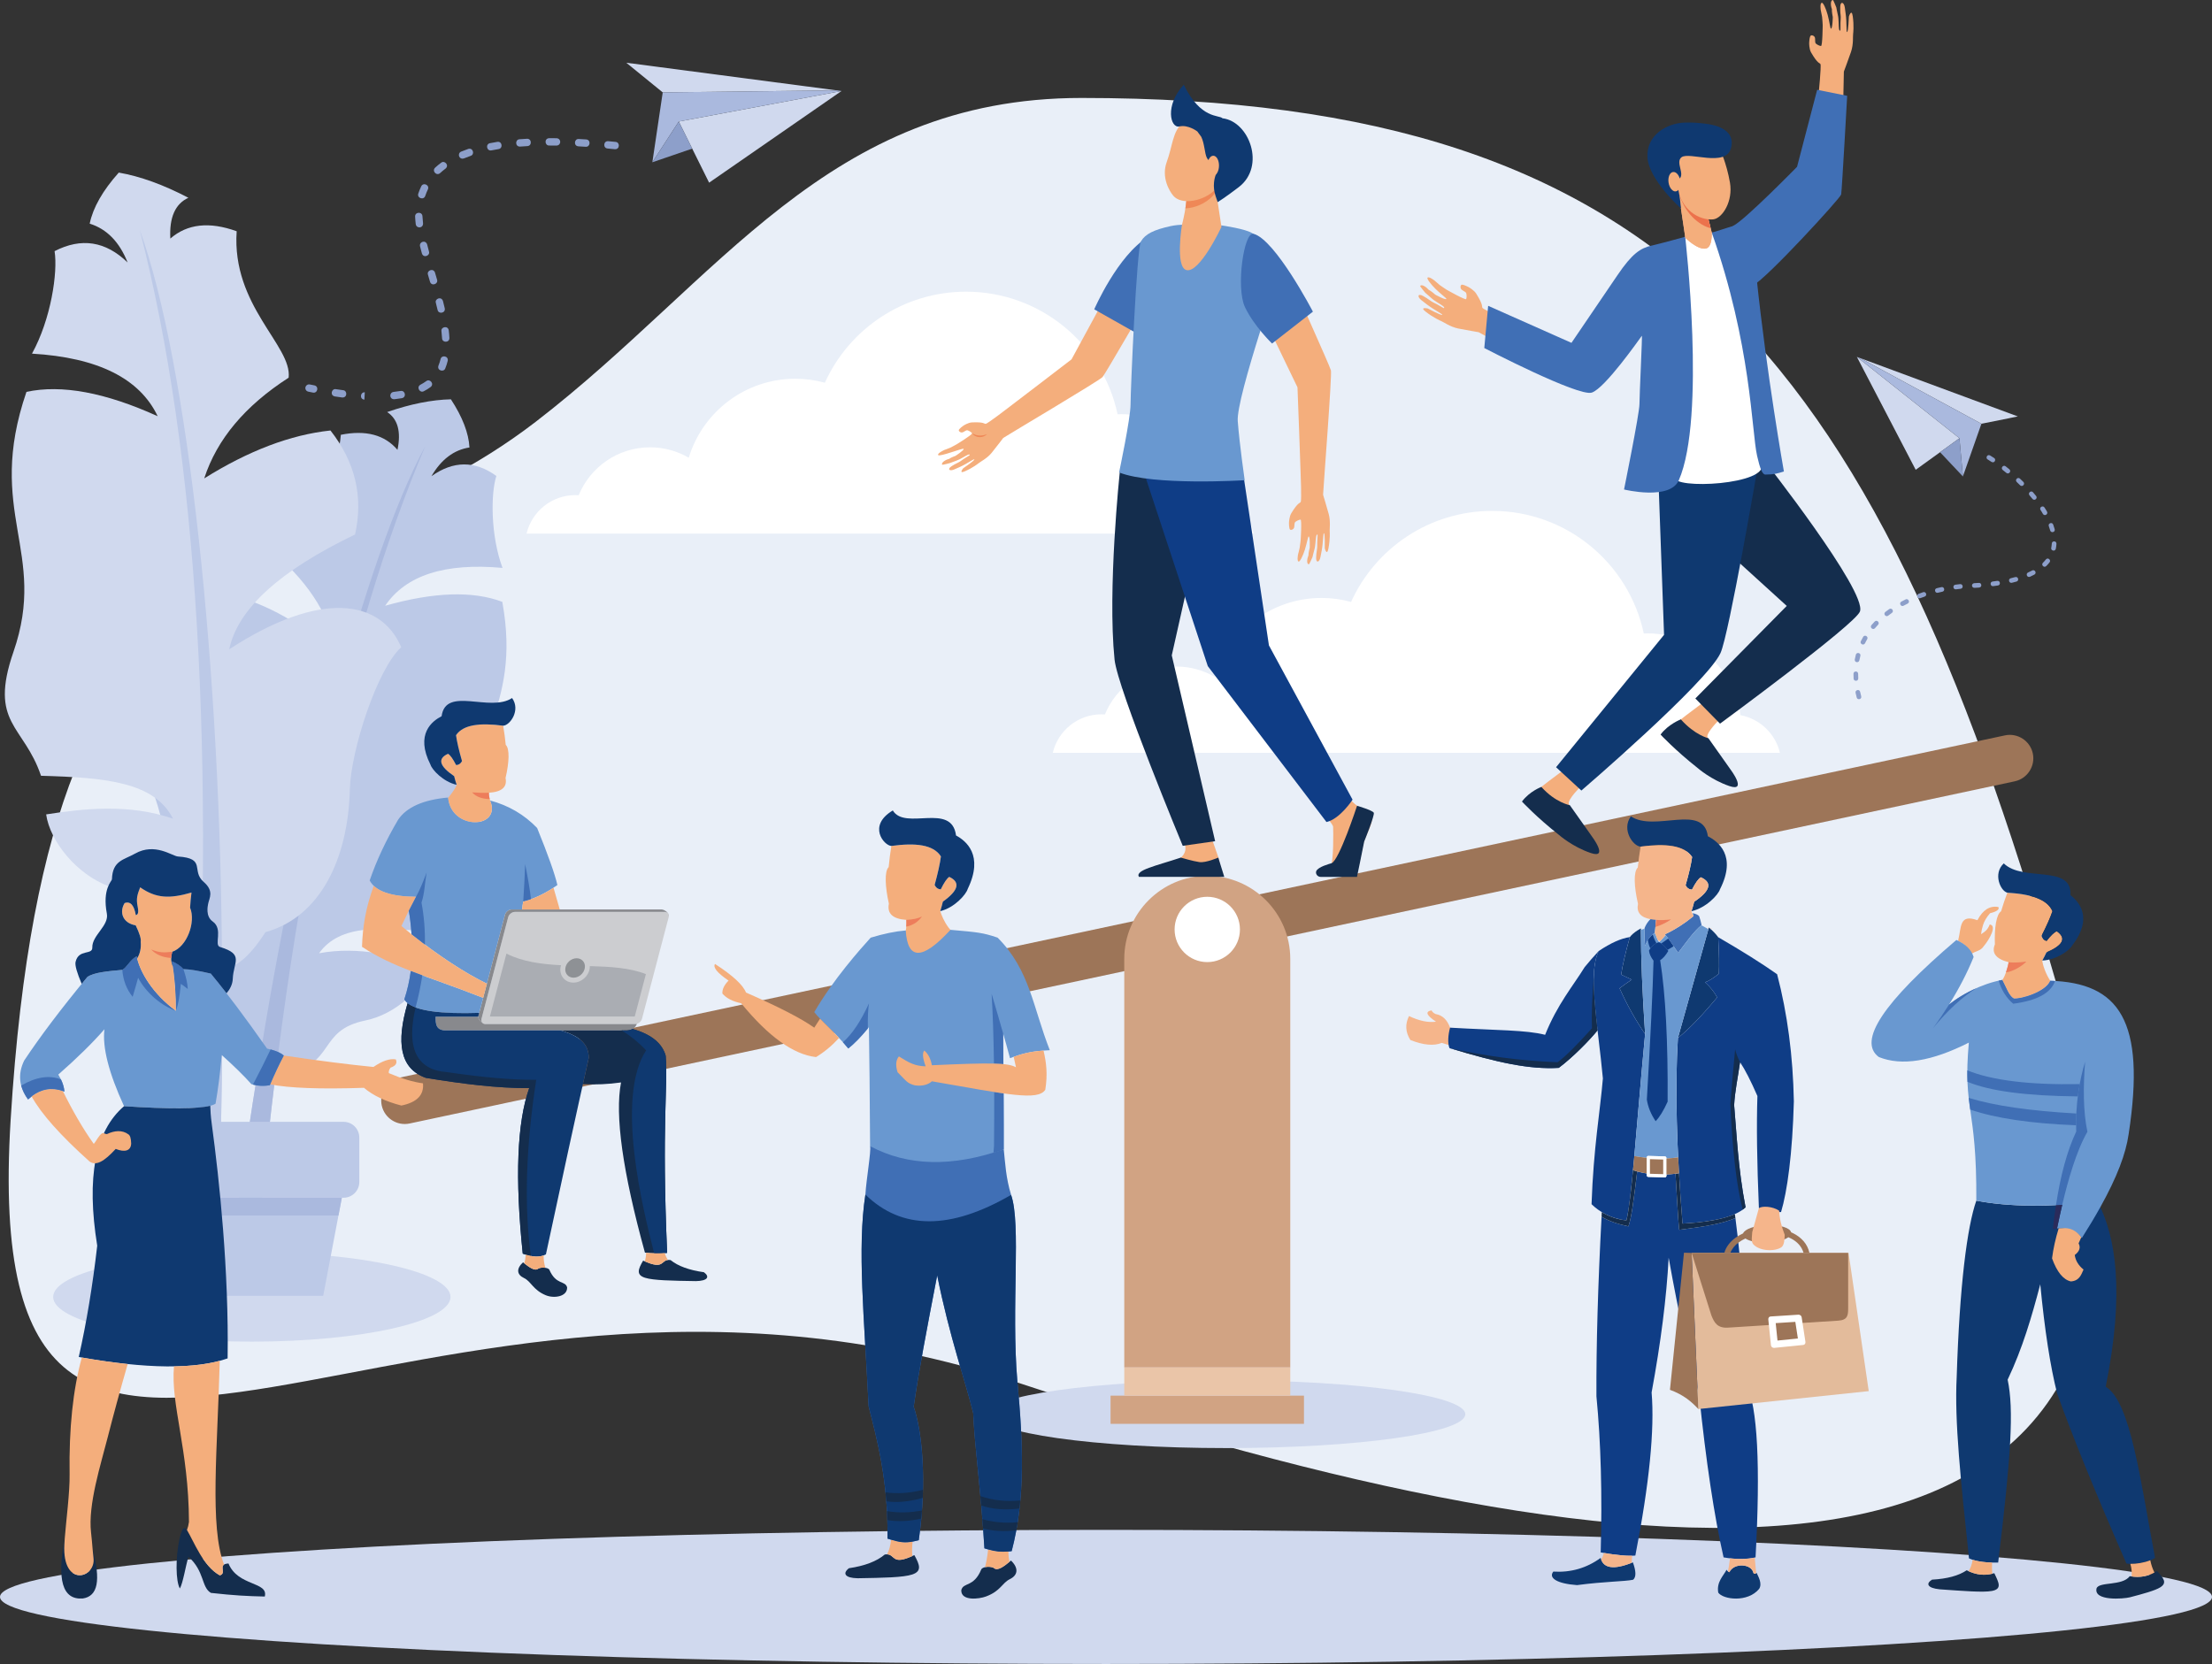 <?xml version="1.0" encoding="UTF-8"?><svg id="a" xmlns="http://www.w3.org/2000/svg" viewBox="0 0 2001.34 1505.79"><rect x="0" y="0" width="2001.34" height="1505.79" fill="#333333" stroke="none"/><path d="M978.5,88.64c-230.29,0-327.32,164.78-493.57,292.87C264.87,551.04,44.85,440.68,9.62,1013.48c-31.35,509.81,359.93,55.2,911.63,237.81,551.7,182.62,1113.6,256.17,946.87-334.7C1701.38,325.73,1513.6,88.64,978.5,88.64Z" style="fill:#e9eff8; fill-rule:evenodd;"/><g><path d="M211.05,538.89c-23.23,21.92-33.79,48.19-31.66,78.8,54.95,37.42,83.36,72.47,85.23,105.14-64.56-57.46-113.06-57.3-134.89-22.02,16.11,19.5,27.38,86.8,23.49,117.76-6.87,54.71,8.02,103.79,49.36,122.24,9.49,21.23,19.45,32.43,29.87,33.58-10.01,61.28-18.44,123.48-25.28,186.61,6.98,3.6,16.97,3.21,22.29-.39,2.13-24.61,3.7-41.97,5.3-53.6,4.24-45.81,9-90.13,14.3-132.93,2.55-.3,5.09-.73,7.6-1.26,48.33-10.15,29.82-40.32,74.05-49.39,27.21-5.58,51.97-28.56,58.13-49.12-28.33-8.93-64.01-18.46-100.17-11.68,18.8-26.42,56.98-24.44,108.79-18.06,19.57-38.04,47.36-34.56,36.34-94.09-15.35-82.96,38.92-105.96,20.66-205.85-26.69-10.09-62.01-8.91-105.98,3.55,18.64-27.59,54.04-39.01,106.18-34.26-10.84-29.25-10.74-67.08-5.58-83.21-19.36-13.99-38.93-13.91-58.73,.23,8.85-15.17,20.31-23.84,34.4-26.01-.71-13.01-6.3-27.53-16.79-43.58-17.35,.4-36.57,4.24-57.67,11.53,9.61,6.33,12.72,17.73,9.33,34.2-11.56-13.6-28.65-18.14-51.25-13.62-4.77,59.3-57.32,83.36-58.22,108.9,30.95,27.25,49.08,56.98,54.38,89.17-31.53-27.04-62.69-44.58-93.48-52.63Z" style="fill:#bcc9e7; fill-rule:evenodd;"/><path d="M207.17,1161c6.84-63.13,15.27-125.33,25.28-186.61,35.69-231.45,98.02-470.53,152.27-570.57-72.39,170.61-122.38,405.01-149.95,703.18-1.6,11.63-3.17,28.99-5.3,53.6-5.32,3.6-15.31,3.99-22.29,.39Z" style="fill:#aab9de; fill-rule:evenodd;"/><path d="M299.01,389.57c22.43,28.63,29.85,60,22.24,94.1-68.24,32.79-106.18,67.42-113.85,103.88,82.46-53.71,137.05-45.3,155.62-1.85-21.46,19.22-45.6,93.07-46.48,128.59-1.57,62.76-26.68,115.5-76.37,129.25-14.29,22.29-27.41,33.21-39.35,32.73,.85,70.7-.24,142.17-3.27,214.41-8.48,2.86-19.66,.73-25.04-4.24,1.78-28.06,2.97-47.88,3.14-61.25,3.02-52.31,5.19-103.01,6.5-152.11-2.82-.77-5.6-1.68-8.34-2.71-52.69-19.64-26.72-50.46-74.97-68.2-29.7-10.91-53.66-41-57.09-65.19,33.42-5.24,75.2-9.89,114.77,3.89-16.68-32.95-60-37.21-119.41-38.84-15.57-46.16-47.45-46.98-24.93-112.13,31.41-90.8-25.78-125.93,11.76-235.28,31.77-6.82,71.34,.52,118.72,22.03-16.3-34.23-54.2-53.11-113.72-56.63,17.18-31.09,23.51-73.7,20.44-92.74,24.17-12.46,46.2-9.05,66.08,10.25-7.38-18.59-18.81-30.3-34.3-35.14,3-14.52,11.77-29.93,26.31-46.21,19.47,3.4,40.46,11,62.97,22.79-11.9,5.49-17.35,17.8-16.32,36.92,15.33-13.35,35.34-15.55,60.02-6.62-4.72,67.58,50.36,103.61,47.02,132.51-39.48,25.42-64.94,55.81-76.38,91.15,40.09-25.08,78.16-39.53,114.2-43.36Z" style="fill:#d0d9ee; fill-rule:evenodd;"/><path d="M197.56,1090.69c3.02-72.24,4.11-143.71,3.27-214.41-.8-266.67-30.33-546.45-74.39-668.31,52.48,204.41,68.89,476.83,49.23,817.24-.18,13.37-1.37,33.19-3.14,61.25,5.38,4.96,16.56,7.09,25.04,4.24Z" style="fill:#bcc9e7; fill-rule:evenodd;"/><path d="M227.85,1133.2c-99.27,0-179.75,18.11-179.75,40.45s80.48,40.44,179.75,40.44,179.75-18.1,179.75-40.44-80.48-40.45-179.75-40.45Z" style="fill:#d0d9ee; fill-rule:evenodd;"/><path d="M135.96,1015.18h174.87c7.88,0,14.27,6.4,14.27,14.27v40.15c0,7.88-6.4,14.27-14.27,14.27H135.96c-7.88,0-14.27-6.4-14.27-14.27v-40.15c0-7.88,6.4-14.27,14.27-14.27Z" style="fill:#bcc9e7;"/><polygon points="137.53 1083.88 309.28 1083.88 292.42 1172.65 154.39 1172.65 137.53 1083.88" style="fill:#bcc9e7; fill-rule:evenodd;"/><polygon points="309.28 1083.88 137.53 1083.88 140.58 1099.93 306.23 1099.93 309.28 1083.88" style="fill:#aab9de; fill-rule:evenodd;"/></g><path d="M361.73,975.12l1452.28-309.65c11.43-2.43,22.78,4.92,25.21,16.35h0c2.44,11.44-4.92,22.78-16.35,25.22L370.59,1016.69c-11.43,2.44-22.78-4.92-25.22-16.35h0c-2.44-11.44,4.92-22.78,16.36-25.22Z" style="fill:#9d7558; fill-rule:evenodd;"/><g><path d="M629.56,1159.32c-21.92-.35-38.31-.62-45.89-3.01-8.17-2.58-6.48-7.56-1.79-15.53,20.67,9.51,15.16-1.95,24.83-.5,6.79,5.47,16.85,9.14,30.17,11,5.63,4.16,3.35,7.86-7.33,8.05Z" style="fill:#142d4d; fill-rule:evenodd;"/><path d="M601.39,825.21h-135.49c-2.67,0-5.43,2.18-6.12,4.85l-24.11,91.8c-.69,2.67,.91,4.85,3.58,4.85h135.49c2.67,0,5.42-2.18,6.13-4.85l24.1-91.8c.71-2.67-.9-4.85-3.58-4.85Z" style="fill:#cccdd0; fill-rule:evenodd;"/><path d="M456.88,827.85l-16.36,62.32c-19.66-9.59-43.33-24.98-68.16-44.72-.67-8.89-1.5-15.97-2.49-21.26,1.99-3.95,4.18-8.17,6.55-12.66-22.91-.15-36.89-5.08-41.93-14.79,6.13-17.94,14.7-36.25,25.71-54.95,7.7-11.39,22.78-18.08,45.24-20.08,2.63,30.12,48.82,28.57,37.95,2.65,16.77,4.5,30.96,12.81,42.6,24.93,10.01,24.66,16.11,41.87,18.31,51.63-10.87,7.61-21.16,12.54-30.89,14.79-.44,2.13-.79,4.56-1.05,7.28h-9.35c-2.67,0-5.42,2.18-6.13,4.85Z" style="fill:#6998d0; fill-rule:evenodd;"/><path d="M440.52,890.17l16.36-62.32c.7-2.67,3.46-4.85,6.13-4.85h135.49c2.67,0,7.42,3.44,6.63,6.09,.13-2.21-1.4-3.88-3.74-3.88h-135.49c-2.67,0-5.43,2.18-6.12,4.85l-24.11,91.8c-.41,1.6,0,3.02,.96,3.91-2.23-1.44-4.35-4.22-3.86-6.13l7.74-29.47Z" style="fill:#88898d; fill-rule:evenodd;"/><path d="M439.25,926.71h135.49c.49,0,1-.08,1.49-.21-2.7,6.99-10.03,5.96-12.88,5.93h-160.63c-8.7-.37-8.48-6.47-8.59-12.36h38.59c-.12,1.87,1.85,4.36,3.92,5.71,.65,.59,1.55,.94,2.62,.94Z" style="fill:#88898d; fill-rule:evenodd;"/><path d="M458.21,862.95c14.52,7.35,31.7,9.61,49.37,10.51-.2,.63-.35,1.29-.46,1.95-1.18,7.45,4.07,13.79,11.65,13.79,7.14,0,13.63-5.66,14.74-12.69,.12-.76,.17-1.52,.16-2.25,18.34,.49,36.06,1.5,50.71,7.23l-10.08,38.37h-131.05l14.95-56.91Z" style="fill:#aaadb3; fill-rule:evenodd;"/><path d="M521.72,867.16c-4.86,0-9.42,3.94-10.19,8.79-.77,4.86,2.55,8.79,7.41,8.79s9.42-3.94,10.18-8.79c.77-4.86-2.54-8.79-7.4-8.79Z" style="fill:#8e9195; fill-rule:evenodd;"/><path d="M365.82,904.35c2.71-8.24,4.64-16.79,5.83-25.65,18.24,7.06,39.11,13.88,65.49,24.3l-3.56,13.57c-39.87,1.3-62.45-2.77-67.76-12.22Z" style="fill:#6998d0; fill-rule:evenodd;"/><path d="M437.14,903c-26.38-10.42-47.25-17.24-65.49-24.3-16.08-6.23-30.13-12.65-44.12-21.91,.59-17.87,3.24-35.15,10.64-55.19,6.79,6.49,19.54,9.8,38.25,9.92-5.41,10.24-9.82,19.06-13.23,26.48,28.13,23.34,55.27,41.41,77.33,52.17l-3.37,12.83Z" style="fill:#f4ae7c; fill-rule:evenodd;"/><path d="M500.79,803.31c2.04,7.1,3.92,13.67,5.65,19.69h-34.08c.26-2.72,.61-5.15,1.05-7.28,8.67-2,17.8-6.14,27.38-12.41Z" style="fill:#f4ae7c; fill-rule:evenodd;"/><path d="M583.52,1133.56c-20.15-73.08-27.36-124.43-21.62-154.02-11.45,1.63-22.95,2.15-34.5,1.54,1.76-7.9,3.52-15.83,5.32-23.86-.21-10.9-5.78-18.98-25.53-24.79h56.16c1.91,.02,5.8,.48,8.98-1.29,18.1,5.16,26.93,13.7,29.95,24.12,2.21,28.67-3.75,61.33,1.32,178.51-6.33,.66-13.02,.59-20.08-.22Z" style="fill:#142d4d; fill-rule:evenodd;"/><path d="M562.47,932.43h.88c1.91,.02,5.8,.48,8.98-1.29,18.1,5.16,26.93,13.7,29.95,24.12,2.21,28.68-3.75,61.33,1.33,178.52-3.78,.39-7.69,.52-11.73,.4-10.41-40.73-35.17-140.66-7.28-183.72-6.55-6.95-13.92-12.96-22.14-18.03Z" style="fill:#0f3970; fill-rule:evenodd;"/><path d="M405.48,722.03c3.58-4.57,6.75-8.81,7.68-11.83-.73-2.07-1.49-4.67-2.27-7.82-13.46-9.13-15.29-15.89-5.52-20.27,1.97,1.1,4.41,4.5,7.34,10.2,2.33-.09,4.1-1.29,5.3-3.58-2.78-9.61-4.58-17.42-5.42-23.43,6.63-9.85,22.12-11.25,42.65-8.59,.95,5.46,1.73,11.25,2.34,17.35,3.63,3.35,3.16,15.74-.18,30.02,1.67,8.12-3.35,12.56-15.04,13.29-.16,2.88,.97,6.56,1.05,6.99h0s.01,.06,.04,.09c10.67,25.74-35.04,27.32-37.96-2.43Z" style="fill:#f4ae7c; fill-rule:evenodd;"/><path d="M455.23,656.71c-20.52-2.66-36.02-1.26-42.65,8.59,.84,6,2.64,13.82,5.42,23.43-1.21,2.29-2.97,3.49-5.3,3.58-2.93-5.7-5.37-9.09-7.34-10.2-9.77,4.38-7.94,11.14,5.52,20.27,.78,3.15,1.55,5.75,2.27,7.82-12.1-2.71-22.22-13.53-23.65-18.21-14.11-27.82,1.63-39.57,10.05-43.85,3.72-27.54,43.72-3.19,63.76-16.47,7.97,11-1.88,24.81-8.09,25.05Z" style="fill:#0f3970; fill-rule:evenodd;"/><path d="M427.14,717.02c5.66,.46,10.73,.57,15.2,.35-.12,1.99,.38,4.35,.74,5.76-7.25-.19-12.57-2.22-15.94-6.11Z" style="fill:#ed7d5b; fill-rule:evenodd;"/><path d="M385.25,975.39c-23.64-8.48-26.85-32.04-16.46-67.61,8.54,6.99,30.14,9.92,64.79,8.79l-.81,3.08c-.04,.14-.05,.28-.07,.42h-38.59c.11,5.89-.11,11.99,8.59,12.36h104.48c19.75,5.8,25.32,13.88,25.53,24.79-12.51,55.87-23.63,107.1-38.78,177.89-5.1,2.86-12.1,2.65-20.97-.66-7.11-68.65-5.16-118.58,5.84-149.78-29.23,.12-60.42-3.86-93.56-9.28Z" style="fill:#0f3970; fill-rule:evenodd;"/><path d="M385.25,975.39c-23.64-8.48-26.85-32.04-16.46-67.61,1.82,1.49,4.22,2.79,7.22,3.91-8.61,36.56,.76,56.59,28.54,58.52,32.41,4.8,59.28,7.12,80.61,6.93-9.4,60.96-11.01,114.1-4.84,159.43-2.29-.44-4.74-1.14-7.36-2.12-7.11-68.65-5.16-118.58,5.84-149.77-29.23,.11-60.42-3.87-93.56-9.28Z" style="fill:#142d4d; fill-rule:evenodd;"/><path d="M601.48,1133.96c.59,2.21,1.55,4.28,2.86,6.22-6.33,.6-3.89,8.74-20.97,1.27,.73-2.16,1.14-4.75,1.23-7.78,5.89,.62,11.51,.71,16.88,.29Z" style="fill:#f4ae7c; fill-rule:evenodd;"/><path d="M493.87,1172.14c-11.64-4.8-13.38-12.62-19.78-15.61-6.45-3.01-7.19-8.37-.89-14.2,4.66,3.72,10.43,8.29,13.49,5.87,2.05-1.62,8.97-1.51,10.35,.85,6.03,14.02,14.42,9.58,16.08,15.96,.19,8.5-11.92,10.15-19.25,7.12Z" style="fill:#142d4d; fill-rule:evenodd;"/><path d="M491.89,1136.05c-.1,3.73,.41,7.47,1.54,11.23-2.5-.39-5.5-.04-6.73,.93-2.83,2.24-8-1.52-12.45-5.04,.72-2.01,1.21-4.61,1.46-7.78,6.5,2.04,11.9,2.26,16.18,.66Z" style="fill:#f4ae7c; fill-rule:evenodd;"/><path d="M376.42,811.53c3.01-5.45,6.19-12.77,9.55-21.97-1.8,10.71-1.71,18.44-4.62,27.24,2.35,12.46,3.33,25.17,3.08,37.99-3.99-2.99-8.02-6.11-12.08-9.34-.67-8.89-1.5-15.97-2.49-21.26,1.99-3.95,4.18-8.17,6.55-12.66h0Zm104,2.14c-2.36,.83-4.71,1.52-7.01,2.05,.88-13.64,1.45-24.91,1.72-33.81,2.63,13.15,4.39,23.73,5.29,31.76h0Zm-114.59,90.68c2.71-8.24,4.64-16.79,5.83-25.65,3.38,1.3,6.84,2.61,10.43,3.92-1.44,9.69-3.49,19.4-6.09,29.05-5.1-1.91-8.5-4.35-10.17-7.33Z" style="fill:#406fb5; fill-rule:evenodd;"/></g><ellipse cx="1000.67" cy="1445.11" rx="1000.67" ry="60.68" style="fill:#d0d9ee;"/><ellipse cx="1109.69" cy="1279.76" rx="216.05" ry="30.66" style="fill:#d0d9ee;"/><g><polygon points="1680.04 322.96 1772.84 396.57 1733.26 425.13 1680.04 322.96" style="fill:#d0d9ee; fill-rule:evenodd;"/><polygon points="1792.72 383.47 1683.19 324.13 1825.67 376.85 1792.72 383.47" style="fill:#d0d9ee; fill-rule:evenodd;"/><polygon points="1792.72 383.47 1775.97 431.15 1772.84 396.57 1680.04 322.96 1683.19 324.13 1792.72 383.47" style="fill:#aab9de; fill-rule:evenodd;"/><polygon points="1775.97 431.15 1755.3 409.22 1772.84 396.57 1775.97 431.15" style="fill:#8d9fca; fill-rule:evenodd;"/><path d="M1800.59,412.17c-2.57-1.48-4.49,2.3-2.21,3.6,1.18,.73,2.35,1.48,3.5,2.24,2.71,1.54,4.46-2.31,2.33-3.54-1.19-.79-2.4-1.55-3.62-2.3h0Zm-120.73,218.99c.67,2.66,4.78,1.69,4.1-1.05-.35-1.34-.66-2.68-.96-4.03-.72-2.87-4.77-1.65-4.13,.89,.31,1.4,.63,2.8,1,4.19h0Zm-2.78-17.08c0,2.52,4.22,2.84,4.22-.22-.07-1.37-.12-2.74-.12-4.11,0-2.8-4.22-2.78-4.22-.02,0,1.45,.05,2.89,.12,4.35h0Zm1.07-17.35c-.37,2.86,3.48,3.47,4.14,.8,.25-1.34,.55-2.68,.9-3.99,.7-2.79-3.43-3.7-4.09-1.08-.37,1.4-.69,2.85-.95,4.27h0Zm5.5-16.54c-1.24,2.17,2.26,4.57,3.79,1.89,.56-1.15,1.24-2.55,1.92-3.61,1.41-2.47-2.3-4.5-3.65-2.14-.73,1.2-1.43,2.6-2.05,3.86h0Zm9.59-14.52c-1.85,2.21,1.47,4.83,3.19,2.77,.9-1.04,1.8-2.05,2.75-3.05,1.91-1.91-1-4.98-3.04-2.94-.99,1.06-1.96,2.11-2.91,3.22h0Zm12.56-11.91c-2.3,1.91,.59,5.01,2.58,3.35,1.09-.84,2.21-1.68,3.33-2.46,2.3-1.65-.2-5.05-2.43-3.46-1.18,.83-2.34,1.68-3.48,2.57h0Zm14.49-9.36c-2.55,1.46-.3,5.03,1.99,3.73,1.23-.66,2.45-1.29,3.7-1.91,2.7-1.54,.27-5.02-1.87-3.79-1.28,.64-2.55,1.29-3.81,1.97h0Zm15.66-7.08c-2.63,.99-1.12,4.94,1.46,3.97l3.92-1.4c2.77-1.04,1.1-4.92-1.35-4-1.35,.46-2.69,.94-4.04,1.44h0Zm16.38-5.04c-2.72,.68-1.67,4.78,1.01,4.11l4.05-.94c2.88-.72,1.65-4.77-.88-4.14l-4.18,.97h0Zm16.85-3.17c-2.74,.34-2.24,4.54,.55,4.19l4.14-.49c2.87-.36,2.22-4.53-.44-4.21-1.43,.16-2.84,.32-4.25,.51h0Zm17-1.37c-2.81,.35-2.55,4.22,.26,4.22,1.42-.09,2.83-.16,4.25-.27,3.02-.38,2.19-4.53-.32-4.22l-4.19,.27h0Zm16.69-1.51c-2.73,.34-2.25,4.54,.55,4.19,1.41-.18,2.83-.38,4.23-.6,2.63-.33,2.27-4.54-.63-4.18-1.38,.21-2.76,.41-4.14,.59h0Zm16.4-2.96c-2.69,.67-1.68,4.77,1.04,4.1,1.39-.34,2.79-.69,4.16-1.09,2.51-.63,1.72-4.78-1.18-4.06-1.31,.4-2.69,.73-4.02,1.05h0Zm15.68-5.21c-2.46,1.05-.93,4.99,1.74,3.85,1.33-.6,2.65-1.25,3.94-1.93,2.5-1.43,.31-5.05-2.04-3.71-1.12,.63-2.46,1.26-3.64,1.79h0Zm13.43-8.79c-1.94,1.94,1.01,4.97,3.01,2.97,1.07-1.08,2.07-2.18,2.99-3.38,1.61-1.93-1.43-4.89-3.38-2.54-.8,1.04-1.69,2.02-2.62,2.94h0Zm7.52-13.51c-.62,2.48,3.41,3.77,4.14,.84,.29-1.52,.49-2.96,.58-4.5,0-3.05-4.22-2.74-4.22-.21-.09,1.33-.25,2.57-.5,3.88h0Zm-.95-15.73c.63,2.54,4.78,1.71,4.06-1.15-.38-1.41-.85-2.81-1.35-4.18-.98-2.63-4.94-1.12-3.96,1.48,.46,1.27,.9,2.56,1.26,3.86h0Zm-6.57-14.96c1.35,2.36,5.06,.33,3.66-2.13-.58-1.16-1.56-2.57-2.27-3.69-1.23-2.15-5.08-.38-3.54,2.31,.64,.91,1.66,2.54,2.15,3.52h0Zm-9.48-13.6c1.84,2.21,5.02-.57,3.29-2.66-.89-1.12-1.82-2.21-2.75-3.3-1.73-2.07-5.04,.55-3.2,2.76,.9,1.05,1.8,2.11,2.66,3.19h0Zm-11.19-12.34c1.94,1.94,4.96-1.02,2.96-3.02-.98-.98-2.04-2.05-3.07-2.97-1.85-1.85-4.98,1-2.89,3.08,1.01,.96,2.01,1.93,3,2.91h0Zm-12.41-11.19c2.1,1.74,4.86-1.46,2.67-3.28l-3.34-2.68c-2-1.66-4.88,1.44-2.6,3.35,1.1,.79,2.22,1.75,3.27,2.61Z" style="fill:#8d9fca; fill-rule:evenodd;"/></g><g><polygon points="761.38 82.35 614.13 109.99 641.58 165.3 761.38 82.35" style="fill:#d0d9ee; fill-rule:evenodd;"/><polygon points="599.61 83.6 757.17 81.8 566.65 56.78 599.61 83.6" style="fill:#d0d9ee; fill-rule:evenodd;"/><polygon points="599.61 83.6 590.23 146.84 614.13 109.99 761.38 82.35 757.17 81.8 599.61 83.6" style="fill:#aab9de; fill-rule:evenodd;"/><polygon points="590.23 146.84 626.29 134.49 614.13 109.99 590.23 146.84" style="fill:#8d9fca; fill-rule:evenodd;"/><path d="M556.29,135.01c4.53,.36,4.86-6.28,.66-6.61l-6.64-.63c-4.47-.36-4.88,6.28-.61,6.62l6.59,.63h0Zm-276.01,212.9c-2.89-.6-5.05,2.65-3.5,5.02,.37,.67,1.25,1.31,2.15,1.49l4.21,.85c4.22,.87,5.66-5.63,1.28-6.53l-4.14-.83h0Zm23.64,4.26c-3.84-.79-5.72,5.6-.98,6.58l6.64,.94c4.78,.38,4.81-6.28,.85-6.59l-6.52-.93h0Zm26.12,2.85c-4.14-.33-4.93,6.28-.35,6.64l.35-6.64h0Zm26.01-.35c-4.19,.66-3.84,6.8,.76,6.61,2.28-.24,4.53-.56,6.8-.94,4.32-.88,3.16-7.23-1.17-6.55-2.11,.37-4.25,.65-6.38,.88h0Zm24.39-6.56c-3.97,2.13-.71,7.92,3.04,5.91,2.15-1.13,4.18-2.34,6.13-3.79,3.61-2.87-.74-7.9-3.99-5.31-1.65,1.21-3.38,2.23-5.18,3.19h0Zm16.25-17.22c-1.54,4.52,4.91,6.22,6.19,2.43,.9-2.24,1.62-4.44,2.19-6.78,.93-4.49-5.63-5.6-6.48-1.5-.48,2.02-1.13,3.93-1.9,5.85h0Zm3.27-24.71c.17,4.17,6.83,4.14,6.64-.43-.13-2.25-.31-4.59-.6-6.82-.72-4.59-7.24-3.25-6.6,.82,.26,2.13,.44,4.29,.57,6.43h0Zm-4.06-25.71c.83,4.08,7.4,3,6.48-1.5-.51-2.17-1.04-4.38-1.6-6.53-1.52-4.67-7.64-2.02-6.44,1.66,.56,2.11,1.07,4.25,1.56,6.38h0Zm-6.85-25.5c1.44,4.41,7.66,2.05,6.39-1.86l-1.87-6.39c-1.44-4.41-7.66-2.05-6.38,1.87,.66,2.08,1.26,4.27,1.87,6.38h0Zm-7.35-25.64c1.5,4.61,7.63,2.02,6.42-1.7l-1.65-6.39c-1.41-4.35-7.31-2.6-6.45,1.6l1.68,6.49h0Zm-5.56-26.48c.66,4.19,6.8,3.84,6.61-.75-.24-2.15-.43-4.24-.54-6.39-.18-4.36-6.83-4.11-6.64,.29,.11,2.31,.31,4.56,.57,6.86h0Zm2.32-27.71c-1.41,4.14,4.88,6.28,6.29,2.14,.65-1.96,1.44-3.91,2.34-5.77,1.93-4-4.1-6.81-5.97-2.91-1.02,2.13-1.91,4.3-2.66,6.55h0Zm15.27-23.44c-3.28,3.04,1.32,7.85,4.47,4.93,1.56-1.43,3.15-2.76,4.85-4.02,3.69-2.93-.76-7.88-3.93-5.36-1.87,1.34-3.69,2.9-5.39,4.45h0Zm23.5-14.5c-3.86,1.71-1.88,7.59,2.52,6.15,2-.82,4-1.58,6.05-2.28,4.03-1.32,2.12-7.69-2.17-6.29-2.16,.75-4.28,1.55-6.39,2.42h0Zm26.1-7.64c-4.35,.89-2.95,7.39,1.28,6.53,2.13-.43,4.28-.8,6.44-1.15,4.28-.67,3.31-7.25-1.06-6.56-2.22,.36-4.45,.74-6.66,1.19h0Zm26.74-3.54c-4.11,.17-4.16,6.83,.5,6.63l6.56-.43c4.28-.18,4.13-6.83-.35-6.64l-6.7,.44h0Zm26.83-.97c-4.73,.19-4.03,6.81-.01,6.64l6.61,.05c4.35-.18,4.59-6.29,.1-6.65l-6.69-.04h0Zm26.76,.74c-4.16-.33-4.93,6.28-.36,6.64l6.6,.39c4.22,.34,4.93-6.28,.43-6.64l-6.67-.39Z" style="fill:#8d9fca; fill-rule:evenodd;"/></g><path d="M1134.32,482.9H476.42c4.72-19.99,22.67-34.86,44.1-34.86,1.02,0,2.06,.04,3.08,.12,10.39-25.43,35.37-43.37,64.56-43.37,12.77,0,24.71,3.44,35,9.43,12.55-41.37,50.97-71.48,96.43-71.48,9.25,0,18.22,1.26,26.72,3.6,22.01-48.59,70.93-82.39,127.74-82.39,67.38,0,123.65,47.56,137.1,110.94,1.14-.04,2.26-.08,3.41-.08,43.16,0,78.78,32.28,84.05,74,17.61,3.3,31.63,16.77,35.72,34.08Z" style="fill:#fff; fill-rule:evenodd;"/><path d="M1610.41,681.27H952.5c4.72-19.99,22.67-34.86,44.11-34.86,1.02,0,2.06,.04,3.08,.12,10.39-25.43,35.37-43.36,64.56-43.36,12.76,0,24.71,3.44,35,9.42,12.56-41.36,50.98-71.48,96.44-71.48,9.25,0,18.22,1.26,26.71,3.61,22.01-48.59,70.93-82.39,127.74-82.39,67.38,0,123.65,47.56,137.1,110.94,1.15-.04,2.27-.09,3.41-.09,43.17,0,78.79,32.28,84.05,74.01,17.6,3.3,31.63,16.77,35.72,34.08Z" style="fill:#fff; fill-rule:evenodd;"/><g><path d="M866.33,844.9c-3.67,.27-7.2-4.29-8.23-5.66-3.9-5.2-6.39-11.31-7.39-14.72,.76-2.27,1.55-5.15,2.38-8.62,14.13-10.08,16.07-17.54,5.8-22.37-2.07,1.22-4.63,4.97-7.7,11.26-2.45-.1-4.31-1.42-5.58-3.94,2.92-10.61,4.81-19.22,5.7-25.85-6.96-10.86-23.25-12.41-44.82-9.48-1,6.02-1.82,12.4-2.46,19.14-3.82,3.69-3.32,17.35,.19,33.11-1.76,8.95,3.52,13.84,15.81,14.66,.12,2.16-.07,4.65-.1,6.16-.03,1.38-.08,4.06-1.44,4.48l-2.28,.59c.23,32.03,15.85,38.18,50.12,1.23Z" style="fill:#f4ae7c; fill-rule:evenodd;"/><path d="M806.49,765.52c21.57-2.93,37.86-1.38,44.82,9.48-.88,6.62-2.78,15.24-5.69,25.85,1.26,2.52,3.12,3.84,5.57,3.94,3.07-6.28,5.63-10.04,7.7-11.26,10.27,4.83,8.34,12.29-5.8,22.37-.83,3.47-1.63,6.34-2.39,8.62,12.72-2.99,23.35-14.93,24.85-20.09,14.84-30.68-1.71-43.64-10.56-48.37-3.91-30.38-46.11-4.11-57.21-22.66-23.23,13.91-7.82,31.85-1.3,32.12Z" style="fill:#0f3970; fill-rule:evenodd;"/><path d="M834.21,829.32c-3.45,1.79-8.18,2.83-14.18,3.12,.12,2.13,.04,4.59-.1,6.11,6.03-1.22,10.79-4.3,14.27-9.23Z" style="fill:#ed7d5b; fill-rule:evenodd;"/><path d="M892.04,1444.72c13.39-4.95,14.47-12.2,21.69-15.73,7.26-3.57,8.1-9.91,.99-16.8-5.25,4.41-11.76,9.81-15.21,6.95-2.3-1.91-10.11-1.79-11.66,1-6.8,16.6-16.27,11.34-18.13,18.89-.22,10.06,16.18,7.97,22.33,5.69Z" style="fill:#142d4d; fill-rule:evenodd;"/><path d="M775.97,1428.21c23.59-.4,41.23-.7,49.37-3.4,8.79-2.91,6.97-8.54,1.92-17.54-22.23,10.73-16.3-2.21-26.71-.56-7.31,6.17-18.13,10.31-32.47,12.42-6.06,4.69-3.6,8.87,7.88,9.08Z" style="fill:#142d4d; fill-rule:evenodd;"/><path d="M787.75,848.53c11.77-3.59,22.35-5.76,31.72-6.53,1.69,27.15,15.19,26.96,40.49-.57,24.35,2.15,29.12,2.47,42.65,7.08,29.25,29.32,31.94,63.16,47.22,101.83-16.92,.79-24.51,2.93-36.02,7.24-2.47-9.26-4.55-16.72-6.2-22.37,.46,50.99,.65,85.92,.54,104.81-55.98,23.28-102.09,15.31-120.92-2.83-.26-45.33-.62-81.21-1.08-107.65-6.7,8.28-12.9,14.71-18.63,19.27-13.72-16.52-23.02-23.17-30.81-32.9,17.24-29.69,41.92-57.32,51.05-67.38Z" style="fill:#6998d0; fill-rule:evenodd;"/><path d="M674.94,898.19c29.41,12.82,50,23.42,61.78,31.79l5.23-8.12c4.86,5.11,10.41,10.13,17.19,17.41-6.27,6.88-12.98,12.54-20.81,17.32-20.44-2.29-43.02-18.53-67.76-48.72-7.69-1.61-13.36-4.53-16.99-8.78-.19-3.89,1.68-7.79,5.6-11.7-10.25-7.01-14.34-12.04-12.25-15.06,16.08,10.43,25.41,19.05,28.01,25.87Z" style="fill:#f4ae7c; fill-rule:evenodd;"/><path d="M787.22,1037.19c1.1,4.41-3.47,30.3-4.23,43.81-7.45,48.21-1.07,110.97,2.94,191.67,7.17,28.44,17.75,66.34,17.07,119.67,12.49,4.01,17.01,4.42,28.28,1.41,7.89-55.66,2.51-100.24-4.61-120.83,4.56-31.82,11.37-67.44,21.28-118.82,11.17,55.99,26.1,97.54,32.57,124.65,1.28,30.22,7.11,71.02,10.15,122.38,9.27,2.93,15.04,3.78,24.67,2.55,12.48-47.21,10.39-98.58,5.1-154.11-5.63-66.75,3.65-142.13-5.64-168.27-4.75-15.49-5.36-29.23-6.64-41.29-46.71,16.32-87.01,15.37-120.92-2.83Z" style="fill:#406fb5; fill-rule:evenodd;"/><path d="M899.53,988.22c3,.47,5.83,.88,8.5,1.26,.13,22.49,.17,39.34,.11,50.54-2.64,1.24-6.36,2.68-9.26,3.04,.01-1.44,.45-4.78,.46-6.2,.18-17.2,.25-33.41,.19-48.63h0Zm-136.87-45.07c8.25-7.2,16.09-18.91,23.54-35.09-.84,5.64-1.18,13.19-1.01,22.64-6.34,7.72-12.23,13.76-17.69,18.1-1.67-2.02-3.29-3.89-4.85-5.65h0Zm134.53-43.85c3.63,12.26,7.11,24.23,10.41,35.9,.09,9.86,.17,19.11,.24,27.77-2.4-.24-5.21-.4-8.54-.48-.35-23.93-1.05-45-2.11-63.18Z" style="fill:#406fb5; fill-rule:evenodd;"/><path d="M944.15,950.68c2.66,11.35,3.77,21.72,1.59,35.48-6.64,10.14-33.48,4.47-102.59-7.66-2.48,2.38-7.6,4.74-15.38,3.68-7.23-1.89-7.58-3.87-15.68-11.89-1.97-6.25-1.56-11.02,1.21-14.31,9.12,5.64,13.93,8.64,24.21,9-2.74-7.39-3.15-12.16-1.24-14.31,3.5,2.95,5.8,7.39,6.85,13.31,54.48-2.49,68.85-2.16,76.11,1.84-.79-3.59-1.49-6.74-2.1-9.47,8.48-3.03,15.38-4.79,27.02-5.67Z" style="fill:#f4ae7c; fill-rule:evenodd;"/><path d="M825.69,1395.06c-.55,4.86-.63,9.21-.24,13.06-18.6,8.49-15.44-1.3-22.88-1.55,1.87-3.46,3.08-7.86,3.64-13.23,8.11,2.44,12.72,2.99,19.48,1.71h0Zm86.69,8.94c0,3.54,.32,6.64,.98,9.33-4.97,4.13-10.69,8.43-13.85,5.81-1.52-1.25-5.41-1.63-8.34-.96,1.21-4.27,2.16-9.61,2.86-16.02,6.52,1.84,11.53,2.46,18.35,1.85Z" style="fill:#f4ae7c; fill-rule:evenodd;"/><path d="M782.99,1081c32.84,32.14,76.77,32.24,131.79,.3,9.29,26.13,0,101.52,5.64,168.27,5.29,55.53,7.39,106.9-5.1,154.11-1.02,.13-2,.24-2.94,.32-6.81,.61-11.82,0-18.35-1.85-1.08-.3-2.21-.65-3.38-1.02-3.04-51.36-8.87-92.15-10.15-122.38-6.47-27.11-21.4-68.66-32.57-124.65-9.91,51.38-16.72,87-21.28,118.82,7.12,20.59,12.5,65.17,4.61,120.83-2.05,.55-3.88,.98-5.57,1.3-6.77,1.27-11.37,.73-19.49-1.71-1.02-.3-2.09-.64-3.22-1,.69-53.34-9.9-91.23-17.07-119.67-4.01-80.7-10.39-143.46-2.94-191.67Z" style="fill:#0f3970; fill-rule:evenodd;"/><path d="M834.83,1355.51c-11.99,3.42-22.96,4.45-32.92,3.09-.21-2.76-.45-5.47-.72-8.14,10.92,1.49,22.22,.73,33.89-2.3-.06,2.41-.13,4.86-.24,7.34h0Zm87.57,9.57c-13.03,1.64-24.57,.73-34.63-2.72-.26-2.87-.51-5.71-.77-8.5,11.29,3.87,23.33,5.19,36.12,3.97-.21,2.43-.46,4.84-.73,7.25h0Zm-32.95,18.07c-.21-2.85-.43-5.66-.65-8.43,10.06,2.89,20.71,3.82,31.94,2.79-.38,2.45-.79,4.89-1.24,7.31-11.12,1.31-21.14,.76-30.06-1.66h0Zm-86.96-15.73c10.16,1.76,20.72,1.57,31.67-.58-.18,2.44-.38,4.9-.61,7.39-11.21,2.49-21.44,2.93-30.72,1.33-.09-2.76-.2-5.48-.35-8.15Z" style="fill:#142d4d; fill-rule:evenodd;"/></g><path d="M1092.3,792.56h0c41.3,0,75.09,33.79,75.09,75.09v369.81h-150.19v-369.81c0-41.3,33.79-75.09,75.1-75.09Z" style="fill:#d1a383; fill-rule:evenodd;"/><rect x="1004.8" y="1262.97" width="174.99" height="25.51" style="fill:#d1a383;"/><rect x="1017.2" y="1237.47" width="150.19" height="25.51" style="fill:#eac5a8;"/><path d="M1092.3,811.53c16.32,0,29.55,13.23,29.55,29.55s-13.23,29.55-29.55,29.55-29.56-13.23-29.56-29.55,13.24-29.55,29.56-29.55Z" style="fill:#fff; fill-rule:evenodd;"/><g><path d="M123.64,865.4c-6.55,3.77-8.56,9.97-12.99,12.28-12.86,1.21-25.54,2.21-31.58,6.39-23.61,28.54-42.68,53.77-57.22,75.7-5.88,12.15-4.69,23.88,3.55,35.19,10.12-9.34,21.09-11.71,32.91-7.09-.39-4.94-2.24-10.09-5.57-15.44,16.99-14.91,30.91-28.58,41.77-41.02-2.01,16.32,3.9,39.52,17.73,69.63,48.11,3.13,75.7,2.37,82.79-2.28,2.34-13.46,4.2-28.15,5.57-44.05,11.04,9.89,19.98,18.66,26.84,26.33,5.19,1.71,10.76,2.05,16.71,1.02,4.21-9.88,8.42-18.82,12.66-26.84-2.92-2.64-7.98-4.75-15.19-6.33-19.64-28.01-36.6-50.63-50.89-67.85-11.08-2.58-19.35-3.94-24.81-4.05-2.34-2.75-5.8-5.11-10.39-7.09,2.68,14.71,3.69,32.35,3.55,44.82-21.02-15.4-32.83-35.51-35.45-49.31Z" style="fill:#6998d0; fill-rule:evenodd;"/><path d="M87.96,1127.24c-9.97-61.79-1.88-103.87,24.28-126.21,40.62,2.64,66.62,2.51,78-.4,.12,4.35,.41,9.48,1.33,16.21,7.07,52.1,15.54,132.98,14.38,212.42-28.67,10.07-73.56,9.65-134.69-1.27,6.98-30.9,12.55-64.49,16.71-100.76Z" style="fill:#0f3970; fill-rule:evenodd;"/><path d="M165.93,876.98c2.47,7.26,3.79,13.24,3.95,17.97-2.83-2.25-4.91-3.79-6.26-4.62-1.04,11.64-2.54,19.77-4.53,24.37,.15-12.46-.87-30.1-3.55-44.82,4.58,1.97,8.05,4.33,10.39,7.09Z" style="fill:#406fb5; fill-rule:evenodd;"/><path d="M123.64,865.4c2.62,13.8,14.43,33.91,35.45,49.31-12.56-4.45-26.28-15.37-34.14-29.88-1.3,4.91-2.95,10.65-4.94,17.22-5.47-6.77-8.59-14.9-9.36-24.37,4.44-2.3,6.45-8.51,12.99-12.28Z" style="fill:#406fb5; fill-rule:evenodd;"/><path d="M56.88,987.34c8.39,17.13,18.19,34.2,27.96,47.79,2.24-2.4,4.4-7.61,7.57-9.6,1.27-.8,3.28,1.25,4.62,.63,6.4-3.02,13.51-3.89,19.25,.41,1.44,1.08,2.21,3.19,2.41,8.19-.24,6.86-5.99,8.17-13.99,4.94-10.71,11.68-17.83,15.47-23.67,11.39-26.41-23.71-43.91-43.37-52.46-58.97,8.81-6.7,18.25-8.29,28.3-4.77Z" style="fill:#f4ae7c; fill-rule:evenodd;"/><path d="M329.29,984.4c-39.58,1.32-67.85,.27-84.82-3.14,4.1-9.57,8.2-18.25,12.33-26.06,31.56,4.68,58.59,8.13,81.08,10.33,8.08-5.53,14.83-7.81,20.25-6.84,1.49,3.41-.11,5.9-4.81,7.47-1.26,1.77-1.77,3.41-1.52,4.94,11.7,5,22,8.08,30.89,9.24,1.04,10.54-5.47,17.24-19.54,20.11-14.35-3.71-25.63-9.06-33.87-16.06Z" style="fill:#f4ae7c; fill-rule:evenodd;"/><path d="M83.83,1402.34c7.37,27.52,4.89,42.18-9.01,44.19-18.46,1.33-23.47-16.91-16.22-54.5-.16,2.05-.29,3.94-.36,5.64-2.05,39.37,28.49,30.56,26.37,12.43-.29-2.53-.54-5.11-.77-7.76Z" style="fill:#142d4d; fill-rule:evenodd;"/><path d="M84.6,1410.1c2.13,18.13-28.41,26.94-26.37-12.43,.07-1.69,.19-3.59,.36-5.64,1.25-16.04,4.64-41.73,4.39-57.92-.65-41.37,3.03-76.58,11.03-105.63,14.81,2.59,28.65,4.55,41.52,5.89-6.96,24.18-12.99,46.3-18.1,66.35-6.27,24.63-17.97,61.07-15.05,86.08,.63,5.36,1.02,10.54,1.45,15.53,.23,2.65,.48,5.23,.77,7.76Z" style="fill:#f4ae7c; fill-rule:evenodd;"/><path d="M206.73,1414.85c-10.65,.58-.93,8.86-7.86,10.73-15.17-8.29-23.56-30.89-29.61-40.88-3.18-5.25-5.49,1.43-7.06,8.91-3.38,16.06-3.28,37.26,.54,43.85,2.77-4.83,5.16-19.7,7.68-28.79,14.88,13.23,11.63,27.82,20.45,32.8,21.17,2.34,32.61,2.93,48.69,3.28,3.53-13.67-24.42-9.05-32.82-29.9Z" style="fill:#142d4d; fill-rule:evenodd;"/><path d="M198.83,1231.46c-2.02,79.4-9.34,150.16,3.89,184.37-3.68,2.38,1.82,8.22-3.86,9.74-15.17-8.29-23.56-30.89-29.61-40.88-.03-.05-.07-.11-.1-.16,.84-2.11,1.45-4.54,1.82-7.28-.26-65.86-16.72-106.48-13.55-140.77,16.04-.24,29.83-1.91,41.41-5.03Z" style="fill:#f4ae7c; fill-rule:evenodd;"/><path d="M228.87,981.46c5.32-10.12,10.66-20.72,15.99-31.79,5.5,1.47,9.48,3.32,11.95,5.54-4.13,7.8-8.23,16.49-12.33,26.06-.11,.26-.22,.52-.33,.78-5.41,.93-10.5,.74-15.28-.58Z" style="fill:#406fb5; fill-rule:evenodd;"/><path d="M55.16,976.82c1.82,3.79,2.86,7.47,3.14,11.04-.48-.19-.95-.36-1.43-.52-10.06-3.52-19.49-1.93-28.3,4.77,.02,.04,.04,.07,.06,.11-1.09,.83-2.17,1.74-3.24,2.73-3.02-4.14-5.09-8.34-6.22-12.59,13.43-7.82,25.43-9.67,35.98-5.54Z" style="fill:#406fb5; fill-rule:evenodd;"/><path d="M155.86,861.29c-1.35,5.06-1.21,9.38,.41,12.95,2.13,13.73,2.94,29.21,2.82,40.47-20.05-14.7-31.73-33.69-35.03-47.39,2.65-4.28,3.74-9.28,3.26-15,.49-2.68-1.02-7.66-4.56-14.94-12.01-2.08-14.98-12.16-9.99-20.16,5.61-1.98,8.64,2.61,10.11,10.92,3.21-.47,1.98-5.58,1.65-7.98-1.5-6.92-.24-10.65,2.28-17.21,14.41,10.14,26.78,10.45,46.45,4.74-.57,4.72-.99,9.28-1.26,13.67,5.39,13.14-2.86,35.48-16.14,39.94Z" style="fill:#f4ae7c; fill-rule:evenodd;"/><path d="M173.26,807.68c-19.67,5.71-32.04,5.4-46.45-4.74-2.52,6.56-3.78,10.29-2.28,17.21,.34,2.4,1.56,7.5-1.65,7.98-1.48-8.31-4.5-12.9-10.11-10.92-4.99,8-2.02,18.08,9.99,20.16,3.54,7.28,5.05,12.26,4.56,14.94,.48,5.72-.61,10.72-3.26,15-.16-.65-.3-1.29-.42-1.92-6.55,3.77-8.56,9.97-12.99,12.28-12.86,1.21-25.54,2.21-31.58,6.39-1.74,2.11-3.46,4.19-5.15,6.27-4.11-9.64-6.27-16.72-5.55-19.85,2.77-11.96,15.37-5.96,15.15-13.04-.34-11.03,15.23-19.67,13.16-30.68-4.24-22.51,4.55-29.35,4.6-31.05,.52-17.07,10.74-17.5,20.89-23.25,18.03-10.21,33.7,2.27,38.82,2.61,26.06,1.71,11.62,12.9,23.29,23,9.61,8.31,5.07,14.62,4.08,19.62-.44,2.25-2.54,11.51,4.11,16.21,9.75,6.87,.83,21.3,6.58,23.04,22.14,6.71,12.16,13.4,11.56,28.86-.19,4.96-2.52,9.39-5.64,13.03-5-6.47-9.75-12.4-14.23-17.8-11.08-2.58-19.35-3.94-24.81-4.05-2.34-2.75-5.8-5.11-10.39-7.09,.26,1.43,.51,2.88,.73,4.35-1.62-3.57-1.76-7.88-.41-12.95,13.28-4.46,21.53-26.8,16.14-39.94,.27-4.39,.69-8.95,1.26-13.67Z" style="fill:#0f3970; fill-rule:evenodd;"/><path d="M155.86,861.29c-8.04,.91-11.7,.85-19.13-2.12,4.35,4.7,10.43,7.29,18.23,7.74,.07-1.75,.37-3.63,.9-5.62Z" style="fill:#ed7d5b; fill-rule:evenodd;"/></g><g><path d="M1198.3,737.91s7.67,7.59,7.86,10.37c.18,2.79,.67,32.63-2.45,35.42-3.15,2.79-12.34,4.8-9.39,7.92,2.23,2.35,19.45,1.85,30.86,1.23,3.31-.23,7.5-27.11,8.82-31.07,1.91-5.75,8.81-18.29,7.08-22.25-.86-1.96-7.16-6.42-12.88-10.15-6.01-3.96-11.78-12.71-11.78-12.71l-18.12,21.25Z" style="fill:#f4ae7c; fill-rule:evenodd;"/><path d="M1095.59,756.54l6.89,19.74c.51,3.12,2.52,10.82,2.52,13.66,0,10.65-47.36-9.03-36.75-13.77,.96-.44,3.97-3.85,4.28-7.47,.51-5.58-3.98-12.56-3.98-12.56l27.04,.4Z" style="fill:#f4ae7c; fill-rule:evenodd;"/><path d="M1030.25,383.09l-17.15,44.39s-11.18,105.96-4.69,169.38c2.74,26.55,61.7,168.55,61.7,168.55l29.3-4.19-39.24-168.15,14.43-64.31,20.44-127.16-64.81-18.52Z" style="fill:#142d4d; fill-rule:evenodd;"/><path d="M1111.02,385.38l14.71,49.41,22.36,149.25,75.66,139.6s-11.37,17.51-23.59,20.24l-107.39-141.1-58.21-176.63,2.04-39.26,74.41-1.51Z" style="fill:#0f3d86; fill-rule:evenodd;"/><path d="M879.3,382.25c11.42-.55,11.07,1.43,12.54,1.28,1.71-.1,20.18-14.38,20.18-14.38,0,0,54.61-41.63,57.47-43.97l34.08-62.77,35.53,8.33s-38.87,67.26-41.51,70.43c-2.62,3.11-82.93,50.69-89.88,55.13,0,0-6.35,8.37-10.5,13.49-4.16,5.12-10.34,8.08-11.75,9.36-.2,.15-5.08,4.11-12.34,7.27-6.26,2.8-1.58-2.71-1.58-2.71,0,0,10.7-7.25,9.99-7.99-.54-.6-6.15,3.7-13.05,6.84-1.77,.81-3.51,1.57-5.13,2.26-4.24,1.86-6.6-.2-2.46-2.9,1.46-.94,3.92-2.42,5.81-3.24,2.07-.92,3.68-2.41,5.29-3.41,3.2-2,5.58-3.47,5.42-3.53-.21-.1,.16-.97-1.75-.16-2.3,.94-6.72,4.07-10.21,5.21-1.98,.66-6,2.25-6,2.25,0,0-6.85,1.88-7.03,1.49-1.1-1.94,3.43-4.71,6.2-5.2,1.62-1.3,5.91-2.83,5.91-2.83,0,0,8-5.16,7.3-6.31-.57-.98-22.06,7.59-23.04,5.58-.78-1.68,5.57-4.56,5.57-4.56,0,0,3.97-1.43,5.27-2.02,1.5-.68,5.87-3.1,5.87-3.1,0,0,14.76-9.01,14-10.07-.74-1.05-3.74-2.91-4.85-2.66-1.11,.24-2.91,1.77-4,1.96-1.11,.24-2.76-.41-3.17-1.75-.37-1.38,4.53-4.59,4.53-4.59,0,0,3.99-2.58,7.29-2.72Z" style="fill:#f4ae7c; fill-rule:evenodd;"/><path d="M990.02,279.92l36.55,20.65s15.65-31.02,22.28-46.2c8.04-18.4,16.2-42.71,13.79-43.15-6.77-1.26-15.94-1.49-23.87,3.21-27.45,16.31-48.75,65.5-48.75,65.5Z" style="fill:#406fb5; fill-rule:evenodd;"/><path d="M1168.25,464.52c6.38-10.43,7.81-8.92,8.59-10.32,.93-1.62-.1-26.44-.1-26.44,0,0-2.54-73.28-2.82-77.24l-32.62-67.65,28.2-26.55s33.57,74.57,34.66,78.81c1.1,4.24-6.67,103.79-7.08,112.61,0,0,3.26,10.65,5.09,17.4,1.83,6.69,.67,13.99,.9,15.95,.04,.34,.44,6.97-1.18,15.33-1.41,7.2-3.28-.27-3.28-.27,0,0,.27-13.78-.77-13.61-.83,.11-.55,7.7-2.02,15.67-.37,2.01-.77,4.07-1.13,5.91-.94,4.91-4.11,5.69-3.91,.44,.07-1.83,.27-4.96,.72-7.14,.48-2.34,.17-4.63,.29-6.69,.21-4.02,.41-6.97,.24-6.92-.2,.12-.71-.73-1.18,1.45-.57,2.62-.57,8.42-1.69,12.16-.63,2.12-1.68,6.69-1.68,6.69,0,0-2.85,6.58-3.28,6.53-2.32-.17-1.6-5.25-.38-8.03-.1-2.18,1.16-6.92,1.16-6.92,0,0,.43-10.15-.98-10.26-.59,0-1.58,6.19-3.46,12.15-1.77,5.52-4.41,10.82-5.53,10.6-1.88-.28-.55-6.64-.55-6.64,0,0,1.15-4.35,1.43-5.86,.32-1.72,.9-7.03,.9-7.03,0,0,1.19-18.52-.15-18.46-1.32,.06-4.69,1.62-5.15,2.74-.46,1.12-.26,3.63-.72,4.74-.46,1.12-1.99,2.17-3.36,1.72-1.39-.44-1.18-6.75-1.18-6.75,0,0,.21-5.08,2.04-8.14Z" style="fill:#f4ae7c; fill-rule:evenodd;"/><path d="M1227.82,729.16s-16.17,49.52-23.08,51.98c-1.87,.62-12.19,3.24-13.86,7.2l-.12,.39c-.54,2.5,1.58,4.8,4.13,4.8h32.86s4.66-22.26,6.52-32.02c0,0,9.75-23.93,8.67-26.04-1.08-2.18-15.12-6.3-15.12-6.3Z" style="fill:#142d4d; fill-rule:evenodd;"/><path d="M1107.68,793.47l-5.42-17.4s-11.37,4.91-17.07,4.07c-5.7-.78-16.82-4.07-16.82-4.07-22.73,7.58-41.35,11.26-37.97,17.4h77.28Z" style="fill:#142d4d; fill-rule:evenodd;"/><path d="M893.09,392.84c-4.75,1.88-9.25,1.8-13.59-.82,3.25,4.83,10.25,4.42,13.59,.82Z" style="fill:#ef8857; fill-rule:evenodd;"/><path d="M1105.7,204.06s22.11,3.07,27.93,7.36c6.53,4.8,26.83,27.27,26.83,27.27,0,0-42.22,120.92-40.59,142.44,1.65,21.53,6.28,53.43,6.28,53.43,0,0-82.58,5.24-113.64-7.03,0,0,10.38-48.86,10.38-61.63s5.51-140.83,9.42-147.52c3.94-6.69,11.82-10.48,26.82-13.77,14.97-3.29,46.58-.55,46.58-.55Z" style="fill:#6998d0; fill-rule:evenodd;"/><path d="M1099.68,169.53l5.46,35.81s-19.98,42.67-31.91,38.99c-10-3.13-3.85-40.83-3.85-40.83,0,0,5.46-20.3,3.83-30.45-1.65-10.1,26.46-3.52,26.46-3.52Z" style="fill:#f4ae7c; fill-rule:evenodd;"/><path d="M1073.21,173.05c-1.65-10.1,26.46-3.52,26.46-3.52l.45,2.96c-.82,2.01-1.82,3.74-3.05,5.02-6.27,6.69-16.09,10.76-24.56,11.04,.84-5.47,1.38-11.32,.71-15.51Z" style="fill:#ef8857; fill-rule:evenodd;"/><path d="M1104.27,118.9c.79-.28,6.36,40.76-4.2,52.09-10.58,11.27-31.18,15.01-38.57,6.08-3.65-4.39-10.95-16.75-5.82-30.66,5.21-14.11,5.41-28.53,14.51-34.98,16.42-11.6,34.08,7.48,34.08,7.48Z" style="fill:#f4ae7c; fill-rule:evenodd;"/><path d="M1071.03,76.65c15.38,31.57,32.03,27.1,35.05,30.39,24.28,2.8,39.28,43.48,14.73,62.28-11.6,8.92-19.09,13.61-19.09,13.61l-1.85-5.41c-1.35-4.02-1.91-8.31-1.46-12.55,.28-2.51,.82-5.24,1.89-7.53,2.77-5.91-6-9.87-8.47-14.84-1.88-3.79-1.97-12.54-4.96-18.79l-3.57-4.86s-8.23-6.36-16.27-4.52c-8.05,1.79-13.45-18.89,4-37.78Z" style="fill:#0f3970; fill-rule:evenodd;"/><path d="M1092.38,149.9c-.09,5.02,2.21,9.15,5.11,9.15,2.91,.05,5.35-3.96,5.42-8.98,.09-5.02-2.19-9.09-5.12-9.15-2.91-.06-5.34,3.96-5.42,8.98Z" style="fill:#f4ae7c; fill-rule:evenodd;"/><path d="M1187.88,282.03l-36.96,28.83s-16.32-15.62-24.53-32.96c-8.29-17.51-1.01-68.65,7.81-66.31,19.76,5.35,53.67,70.44,53.67,70.44Z" style="fill:#406fb5; fill-rule:evenodd;"/></g><g><path d="M1789.08,832.72c-16.64-5.95-14.33,6.24-17.46,18.62,6.14,3.49,9.52,6.53,11.81,12.14,4.72-3.46,8.24-2.5,11.46-7.33,5.35-6.36,12.09-18.69,5.36-19.57-2.11,5.42-4.69,6.61-7.85,8.8,.28-2.72,.85-5.41,1.71-8.06,1-3.47,3.12-7.11,6.38-10.9,6.24-1.57,8.76-3.44,7.57-5.63-7.7-1.41-14.04,2.57-18.98,11.93Z" style="fill:#f4ae7c; fill-rule:evenodd;"/><path d="M1788.1,1086.53c-8.23,23.36-15.15,76.47-17.75,159.43-2.11,40.29,3.68,93.87,11.13,164.29,7.31,3.33,18.14,4.01,26.39,3.76,11.76-97.26,14.31-138.52,8.58-165.48,13.53-28.54,21.72-56.73,29.51-86.33,3.99,41.41,9.07,74.31,15.24,98.71,14.01,39.15,34.91,90.48,62.72,153.99,6.74,1.07,18.81-.69,25.9-5.09-13.16-69.47-22.03-141.38-44.65-154.91,17.26-85.58,9.19-135.71-7.18-167.35-43.81,4.96-80.44,4.61-109.89-1.02Z" style="fill:#0f3970; fill-rule:evenodd;"/><path d="M1781.34,943.53c-5.56,61.81,7.27,56.63,6.76,143,21.93,4.19,47.84,5.46,77.73,3.78-1.96,8.3-3.52,15.71-4.68,21.29,6.23-.02,15.88-.15,22.43,8.72,6.38-10.03,11.93-19.33,16.75-27.98,15.26-27.41,23.06-48.38,25.57-65.87,15.88-103.26-8.85-137.05-70.92-138.96-4.08,10.12-26.47,16.69-32.97,16.05-4.59-2.66-6.74-9.97-10.43-16.8-18.86,3.43-37.78,13.72-48.17,22.33,9.08-14.48,16.5-28.83,22.26-43.05-1.88-6.43-7.09-11.58-15.6-15.44-66.15,56.35-89.54,91.65-70.18,105.93,20.61,8.34,47.76,4.01,81.43-13.02Z" style="fill:#6998d0; fill-rule:evenodd;"/><path d="M1754.76,1438.21c21.21,1.47,39.42,3.02,47.42,1.5,9.36-1.76,6.4-7.31,2.21-16.07-8.34,2.52-16.67,1.64-24.97-2.65-7.31,4.92-17.76,7.75-31.35,8.47-6.03,3.7-4.05,7.62,6.69,8.73h0Zm172.32,7.22c11.93-3.08,22.86-6.11,27.42-8.98,6.5-4.1,3.11-8.25-2.9-14.83-7.26,4.83-15.48,6.4-24.66,4.71-6.73,9.1-27.8,4.74-30.04,11.02-2.87,11.73,24.49,9.56,30.17,8.09Z" style="fill:#142d4d; fill-rule:evenodd;"/><path d="M1865.83,1090.31c5.05-21.44,12.71-48.83,22.79-66.13-3.95-18.35-3.82-41.44-2.08-63.36-5.02,16.21-8.98,38.95-8.03,63.15-8.41,17.75-14.3,40.22-18.33,66.63,1.87-.08,3.74-.18,5.64-.28h0Zm-117.03-159.74c13.51-16.45,26.8-28.65,39.88-36.59-10.2,4.47-19.19,10.09-25.26,15.12-4.47,7.12-9.34,14.29-14.62,21.47Z" style="fill:#406fb5; fill-rule:evenodd;"/><path d="M1822.01,903.57c6.5,.63,28.89-5.93,32.97-16.05-4.3-6.67-6.76-14.18-7.2-18.31,1.12-1.92,2.38-4.36,3.77-7.35,15.16-6.51,18.28-12.88,9.4-19.13-2.17,.72-5.27,3.64-9.27,8.75-2.3-.54-3.83-2.07-4.59-4.58,4.62-9.04,7.92-16.48,9.91-22.29-4.71-11.09-19.87-15.47-40.82-16.77-2,5.25-3.89,10.87-5.67,16.83-4.26,2.63-6.18,15.06-5.6,29.93-3.22,7.76,.91,13.15,12.42,16.14-.49,3.78-3.21,13.09-5.74,16.04,3.69,6.83,5.84,14.13,10.43,16.8Z" style="fill:#f4ae7c; fill-rule:evenodd;"/><path d="M1816.18,807.83c20.95,1.3,36.11,5.69,40.82,16.77-1.99,5.81-5.29,13.25-9.91,22.29,.75,2.51,2.29,4.04,4.59,4.58,4-5.11,7.1-8.03,9.27-8.75,8.89,6.25,5.76,12.62-9.4,19.13-1.39,2.99-2.65,5.43-3.77,7.35,12.57-.38,24.73-9.2,27.06-13.59,19.41-24.99,6-39.72-1.57-45.61,1.6-28.15-42.93-11.61-60.33-28.7-10.06,9.43-2.9,25.07,3.24,26.51Z" style="fill:#0f3970; fill-rule:evenodd;"/><path d="M1863.93,1098.61c.68-3.07,1.32-5.84,1.9-8.3-1.9,.1-3.78,.2-5.64,.28-1,5.95-1.96,13.24-2.89,21.88,1.02-.32,2.3-.6,3.85-.87,.74-3.6,1.66-7.94,2.74-12.8,.01-.07,.02-.13,.04-.19Z" style="fill:#2a2b5b; fill-rule:evenodd;"/><path d="M1833.37,870.1c-3.83,.69-10.86,1.32-16.05,.63-.27,2.05-1.2,5.74-2.4,9.16,5.67-.24,15.55-6.22,18.44-9.79Z" style="fill:#ed7d5b; fill-rule:evenodd;"/><path d="M1927.45,1415.19c1.11,3.67,1.5,7.47,1.18,11.41,7.55,1.07,14.42-.12,20.63-3.57-1.72-3.42-2.97-7.12-3.75-11.09-5.66,2.27-12.67,3.36-18.06,3.24h0Zm-124.89,8.96c-.32-3.49-.4-6.87-.2-10.12-5.86-.14-12.28-.83-17.58-2.52-.67,4.36-1.93,7.78-3.75,10.28,7.16,3.32,14.33,4.1,21.53,2.36Z" style="fill:#f4ae7c; fill-rule:evenodd;"/><path d="M1862.61,1111.59c-2.87,9.29-4.87,18.34-6,27.14,4.47,12.37,10.15,19.33,17.01,20.87,7.89-.49,9.53-6.5,11.48-10.73-4.6-3.74-7.25-8.13-7.94-13.17,4.33-3.29,5.5-6.81,3.49-10.54,.88-2.07,1.71-3.94,2.46-5.59-5.11-6.52-9.93-8-14.69-8.2-1.94-.01-3.87,.13-5.81,.21Z" style="fill:#f4ae7c; fill-rule:evenodd;"/><path d="M1878.39,1018.28c-40.77-1.56-72.71-6.28-95.8-14.17-.51-3.57-.97-7.04-1.37-10.59,22.96,7.07,55.42,11.78,97.38,14.13-.16,3.49-.24,7.03-.21,10.62Z" style="fill:#406fb5; fill-rule:evenodd;"/><path d="M1879.93,992.17c-46.61-.43-79.9-4.85-99.84-13.24-.13-3.21-.18-6.61-.13-10.3,22.51,9.09,56.41,13.23,101.69,12.41-.66,3.58-1.23,7.3-1.71,11.13h0Zm-57.92-88.6c6.5,.63,28.89-5.93,32.97-16.05,1.49,.04,2.96,.11,4.39,.19-3.81,10.96-16.44,17.82-37.9,20.59-6.24-5.31-10.61-12.27-13.11-20.87,1.07-.24,2.15-.46,3.22-.65,3.69,6.83,5.84,14.13,10.43,16.8Z" style="fill:#406fb5; fill-rule:evenodd;"/></g><g><path d="M1319.33,948.1c-1.79-.61-7.81-2.02-14.82-4.37-7.2,2.93-16.69,2.06-28.46-2.6-4.48-7.11-4.89-14.33-1.23-21.69,9.28,4.42,17.43,6.12,24.44,5.11-8.72-5.75-10.06-9.15-4.05-10.23,.58,1.35,1.83,2.47,3.74,3.35,6.06,.98,10.4,5.08,13.01,12.3,3.24,.87,6.58,1.67,8.29,2.21-1.75,4.17-2.09,9.17-.93,15.92Z" style="fill:#f5b58b; fill-rule:evenodd;"/><path d="M1484.37,766.13c22.43-2.91,39.37-1.37,46.61,9.4-.91,6.56-2.89,15.1-5.92,25.6,1.32,2.51,3.25,3.81,5.79,3.91,3.19-6.22,5.86-9.94,8.02-11.15,10.68,4.79,8.67,12.18-6.03,22.16-.85,3.44-1.69,6.29-2.48,8.54,13.22-2.97,24.29-14.79,25.84-19.91,15.43-30.4-1.77-43.24-10.98-47.92-4.07-30.1-47.78-3.49-69.68-18.01-8.7,12.03,2.06,27.11,8.84,27.38Z" style="fill:#0f3970; fill-rule:evenodd;"/><path d="M1553.61,902.56c-14.09,16.92-25.92,29.15-35.47,36.68,8.71-30.93,18.05-64.25,27.99-99.93,3.51,2.96,6.33,5.89,8.44,8.79,.79,14.47,.98,25.51,.58,33.12-5.16,4.08-9.31,6.64-12.46,7.67,4.75,4.31,8.4,8.87,10.92,13.67Z" style="fill:#0f3970; fill-rule:evenodd;"/><path d="M1465.34,894.33c6.85,15.18,14.54,28.97,23.09,41.36-2.52-37.8-3.8-69.65-3.83-95.55-3.84,2.15-6.69,4.21-8.8,6.45-.4,.48-.79,.95-1.17,1.43-4.05,14.46-6.67,25.79-7.86,33.97,3.78,1.73,6.98,3.23,9.59,4.49-3.55,2.39-7.22,5.01-11.02,7.86Z" style="fill:#0f3970; fill-rule:evenodd;"/><path d="M1554.56,848.11c21.73,12.6,39.51,23.76,53.31,33.5,9.32,35.51,14.37,73.88,15.15,115.09-1.27,47.37-5.99,81.64-11.58,100.11-8.16,.36-16.83-.44-20.05-3.55-1.77-41.66-2.21-75.47-1.34-101.42-5.96-13.69-11.2-23.92-15.72-30.69-1.97,14.1-4.69,26.33-5.34,38.93,2.3,25.8,3.43,56.62,10.33,92.45-8.59,8.23-27.6,13.15-57.02,14.74-5.52-67.84-6.91-123.84-4.17-168.01,9.56-7.53,21.38-19.76,35.47-36.68-2.52-4.8-6.17-9.36-10.92-13.67,3.14-1.03,7.29-3.59,12.46-7.67,.4-7.61,.21-18.65-.58-33.12Z" style="fill:#0f3d86; fill-rule:evenodd;"/><path d="M1488.43,935.69c-8.42,89.95-11.95,148.44-16.91,168.71-14.1-1.55-24.96-8.16-31.54-14.69,1.77-51.18,7.74-83.86,10.26-113.78-4.55-49.12-13.88-94.29-3.83-115.28,10.8-7.27,20.2-11.48,28.21-12.65-4.05,14.46-6.67,25.79-7.86,33.97,3.78,1.73,6.98,3.23,9.59,4.49-3.55,2.39-7.22,5.01-11.02,7.86,6.85,15.18,14.54,28.97,23.09,41.36Z" style="fill:#0f3d86; fill-rule:evenodd;"/><path d="M1433.67,875.27c4.03-4.94,8.28-9.81,12.75-14.62-6.97,14.55-4.63,40.71-1.01,71.75-7.03,8.71-22.15,24.26-35.09,33.94-26.57,1.53-55.04-4.63-98.91-17.91-1.77-4.57-1.2-12.15,.57-18.47,42.74,2.47,68.85,2.05,85.99,6.47,11.1-27.67,25.18-44.06,35.72-61.17Z" style="fill:#0f3d86; fill-rule:evenodd;"/><path d="M1518.32,862.29c7.74-10.15,14.17-19.41,21.22-25.19-.76-3.09-1.27-5.41-2.11-7.75-.4-1.11-2.8-2.41-5.99-3,.29,.51,.93,2.66,.4,3-.13,.09-.24,.2-.37,.3-7.48,6.05-15.38,11.27-25.09,15.86,4.63,5.39,7.84,11.06,11.93,16.77Z" style="fill:#406fb5; fill-rule:evenodd;"/><path d="M1487.94,839.81c-.2,6.6-.04,12.01,.48,16.24,1.59-4.86,4.53-8.82,8.8-11.88,.65-5.56,1.09-10.78,1.33-15.66-4.66,1.76-8.2,5.52-10.61,11.3Z" style="fill:#406fb5; fill-rule:evenodd;"/><path d="M1478.68,1046.12c2.55-28.39,5.54-65.48,9.75-110.43-2.47-37.14-3.75-68.54-3.83-94.2,1.02-.38,2.13-.73,3.32-1.04-.17,6.31,0,11.51,.5,15.6,1.59-4.86,4.53-8.82,8.8-11.88,1.33,2.56,1.74,5.35,3.87,8.48,2.3-2.39,4.47-4.67,5.89-6.41,4.32,5.18,7.42,10.6,11.34,16.06,7.66-10.04,14.03-19.21,21-25,2.38,1.22,4.5,2.39,6.39,3.5-9.79,35.12-18.98,67.94-27.57,98.44-1.88,30.41-1.82,66.43,.21,108.07-3.44,.52-6.98,.87-10.59,1.04v-.36c0-.82-.69-1.52-1.54-1.54l-14.86-.42c-.84-.02-1.53,.63-1.53,1.46v.27c-3.64-.38-7.36-.93-11.15-1.64Z" style="fill:#6998d0; fill-rule:evenodd;"/><path d="M1491.94,860.17c2.63-4.24,5.68-6.75,9.15-7.53,2.58,1.13,5.36,3.75,8.33,7.89-2.32,3.99-4.77,6.77-7.36,8.36,4.87,30.66,7.12,73.34,6.75,128.05-3.69,8.14-7.3,14.03-10.85,17.65-4.27-6.31-6.92-12.82-7.95-19.53,3.38-57.43,5.38-99.32,6.03-125.7-2.44-3.2-3.8-6.27-4.1-9.18Z" style="fill:#0f3d86; fill-rule:evenodd;"/><path d="M1509.4,849.33c1.71,2.29,3.25,4.62,4.82,6.97-1.43,.96-3.26,2.06-5.48,3.33-1.99-2.63-3.88-4.58-5.69-5.85,2.17-1.6,4.29-3.08,6.34-4.44h0Zm-14.05-3.69c.8,2.83,1.92,5.44,3.34,7.85-1.97,.96-3.78,2.55-5.44,4.76-.94-1.48-1.72-3.98-2.34-7.5,1.21-1.89,2.68-3.6,4.44-5.11Z" style="fill:#0f3d86; fill-rule:evenodd;"/><path d="M1444.39,1263.63c-.2-46.03,1.35-100.22,4.65-162.56,6.18,3.7,14.1,6.53,24.27,8.72,2.44-6.44,4.67-21.74,7.95-49.71,2.81,.76,5.67,1.37,8.57,1.82v1.58c0,.83,.69,1.52,1.53,1.54l14.86,.42c.84,.02,1.54-.63,1.54-1.46v-1.13c2.69-.12,5.41-.36,8.17-.71,1.54,23.52,2.14,39.26,3.35,50.76,24.41-3.05,39.07-5.69,50.87-10.62,6.03,46.37,9.37,96.38,10.02,150.03,9.99,21.43,12.72,73.77,8.2,157.01-8.51,1.89-18.16,1.89-28.94,0-8.5-37.45-15.9-86.72-22.19-147.82-8.85-29.25-18.02-70.37-27.49-123.35-1.91,35.94-7.06,76.58-15.43,121.93,2.82,33.5-2.08,82.7-14.71,147.59-6.64,.64-17.09-.3-31.35-2.82,1.45-52.77,.16-99.85-3.86-141.24Z" style="fill:#0f3d86; fill-rule:evenodd;"/><path d="M1519.27,1112.92c-1.21-11.5-1.8-27.24-3.35-50.76,1.06-.13,2.12-.29,3.19-.45,.83,14.54,1.9,29.72,3.19,45.55,21.19-1.15,36.97-4.02,47.36-8.61,.16,1.21,.32,2.43,.48,3.65-11.79,4.93-26.46,7.58-50.87,10.62h0Zm-45.96-3.13c-10.17-2.18-18.09-5.02-24.27-8.72,.07-1.39,.15-2.78,.22-4.17,6,3.63,13.51,6.55,22.26,7.5,2.08-8.54,3.92-23.85,5.97-45.44,1.25,.4,2.51,.77,3.77,1.12-3.29,27.97-5.51,43.27-7.95,49.71Z" style="fill:#142d4d; fill-rule:evenodd;"/><path d="M1589.28,1423.27c-1.37,1.32-1.82,.94-2.78,.3-1.57-8.6-17.79-9.61-21.82-.83-1.19-.46-2.04-1.21-2.53-2.24-2.83,5.56-9.24,11.02-7.54,20.72,4.31,6.21,26.51,9.28,37.02-3.41,2.98-4.82-.69-10.94-2.35-14.54h0Zm-111.91-9.45c2.71,7.36,3.32,13.4,.12,15.77-8.16,1.64-24.88,1.44-50.64,4.83-18.18-1.3-26.06-6.48-21.45-12.24,15.8,.98,30.06-3.14,42.8-12.36,2.37,9.63,12.1,10.96,29.18,4Z" style="fill:#0f3970; fill-rule:evenodd;"/><path d="M1587.62,1409.49c.43,5.14,.87,9.85,1.3,14.12-1.09,.9-1.54,.54-2.41-.04-1.57-8.6-17.79-9.61-21.82-.83h-.02s-.03-.02-.03-.02h-.02s-.03-.02-.03-.02h-.02s-.02-.02-.02-.02h0s-.02-.01-.02-.01h-.03s0-.02,0-.02h-.03s-.02-.02-.02-.02h-.03s-.02-.02-.02-.02h-.03s-.02-.02-.02-.02h-.01s-.01-.01-.01-.01h-.02s-.01-.02-.01-.02h-.02s-.02-.02-.02-.02h-.02s0,0,0,0l-.02-.02h-.02s-.01-.01-.01-.01h-.02s-.01-.02-.01-.02h-.01s-.02-.02-.02-.02h-.01s-.01-.01-.01-.01h-.02s-.01-.02-.01-.02h0l-.02-.02h-.02s0-.01,0-.01h-.02s-.02-.03-.02-.03h-.02s-.02-.02-.02-.02h0l-.07-.04-.02-.02h-.02s-.02-.02-.02-.02h0s-.01-.02-.01-.02h-.02s0-.02,0-.02h-.02s-.02-.02-.02-.02h0s-.02-.02-.02-.02h-.02s-.01-.02-.01-.02h-.01s-.02-.02-.02-.02h0s-.03-.03-.03-.03h-.01s-.01-.01-.01-.01l-.02-.02h-.01s0-.01,0-.01l-.02-.02h-.01s-.01-.02-.01-.02h-.02s-.02-.02-.02-.02l-.03-.02v-.02h-.02l-.02-.02h-.02s0-.02,0-.02h-.02s-.02-.02-.02-.02h0s-.02-.02-.02-.02h-.01c.71-3.47,1.3-7.37,1.8-11.73,8.26,.98,15.8,.76,22.62-.66h0Zm-136.47-4.13c-.62,2.27-1.45,4.26-2.49,5.97,.09,.25,.19,.49,.3,.73,.46,1.07,1.05,2,1.77,2.79h0c.24,.27,.49,.52,.75,.75h.01c.08,.08,.16,.15,.25,.22l.03,.03c.91,.73,1.98,1.29,3.19,1.68h.02c.11,.04,.22,.07,.33,.1l.06,.02c.11,.04,.23,.06,.34,.09h.04c.12,.04,.24,.07,.37,.1h.02c.12,.03,.24,.06,.37,.08h.06s.35,.07,.35,.07h.04c1.23,.2,2.58,.26,4.05,.17h.06l.44-.03h.07s.44-.04,.44-.04h.09s.45-.05,.45-.05h.08s.47-.07,.47-.07h.01l.5-.07,.12-.02c1.21-.18,2.49-.44,3.84-.77l.15-.04,.52-.13h.07s.51-.15,.51-.15l.16-.05,.47-.13,.17-.05,.47-.15,.2-.06,.49-.15,.13-.04,.54-.17,.15-.05,.54-.18,.12-.04,.56-.19,.15-.05,.56-.2,.7-.26c.44-.16,.89-.33,1.34-.5l.1-.04,.7-.27c-.02-2.06,.08-4.18,.32-6.36-6.1,.17-14.62-.66-25.56-2.49Z" style="fill:#f5b58b; fill-rule:evenodd;"/><path d="M1442.03,882.77c-.54,13.74,1.18,30.79,3.38,49.64-7.03,8.71-22.15,24.26-35.09,33.94-26.57,1.53-55.04-4.63-98.91-17.91,31.89,7.21,64.5,11.49,97.82,12.82,6.75-4.86,17.11-15.1,31.11-30.72-.45-11.94,.12-27.87,1.71-47.78Z" style="fill:#142d4d; fill-rule:evenodd;"/><path d="M1565.55,998.98c1.54-19.15,2.97-35.62,4.33-49.43,.97,3.93,2.46,7.79,4.45,11.59-1.97,14.1-4.69,26.33-5.34,38.93,2.3,25.8,3.43,56.62,10.33,92.45-.79,.75-1.65,1.48-2.61,2.17-5.62-22.08-9.34-53.97-11.15-95.7Z" style="fill:#142d4d; fill-rule:evenodd;"/><path d="M1519.11,1061.7c-14.8,2.33-28.68,1.41-41.62-2.74,.39-4.06,.78-8.34,1.19-12.84,14.27,2.66,27.49,3.05,39.67,1.19,.23,4.72,.48,9.52,.76,14.4Z" style="fill:#9d7558; fill-rule:evenodd;"/><path d="M1506.22,1046.45l-14.86-.42c-.84-.02-1.53,.65-1.53,1.49v15.93c0,.85,.69,1.55,1.53,1.58l14.86,.42c.84,.02,1.54-.65,1.54-1.49v-15.93c0-.85-.69-1.55-1.54-1.58Z" style="fill:#fff; fill-rule:evenodd;"/><polygon points="1504.81 1049.3 1504.81 1062.52 1492.79 1062.19 1492.79 1048.95 1504.81 1049.3" style="fill:#9d7558; fill-rule:evenodd;"/><path d="M1549.16,840.32c-.55,.04-1.16,.06-1.8,.06l.54,.48,1.26-.54h0Zm-3.32,.02c-.35-.02-.7-.04-1.05-.07,.31,.18,.62,.36,.91,.54l.13-.47h0Zm-13.63-11.28c-7.25,5.94-14.85,11.08-24.07,15.61-.58,.29-1.17,.57-1.76,.85,.2,.24,.4,.48,.6,.71-1.24,1.52-3.06,3.46-5.03,5.52-.65-.18-1.25-.4-1.8-.66-1.36-2.51-1.83-4.79-2.93-6.92,.15-1.24,.28-2.46,.41-3.67,.13-1.46,.6-6.65,.83-8.07-.74-.04-1.46-.1-2.16-.18-.85-.11-1.85-.27-3-.48l-.04,.04c-9.04-1.71-12.79-6.34-11.24-13.91-3.65-15.6-4.17-29.15-.2-32.8,.66-6.67,1.51-12.99,2.55-18.97,22.43-2.91,39.37-1.37,46.61,9.4-.91,6.56-2.89,15.1-5.92,25.6,1.32,2.51,3.25,3.81,5.79,3.91,3.19-6.23,5.86-9.94,8.02-11.15,10.68,4.8,8.67,12.18-6.03,22.16-.85,3.44-1.69,6.29-2.48,8.54,.38,1.25,1.01,2.77,1.86,4.46Z" style="fill:#f5b58b; fill-rule:evenodd;"/><path d="M1498.46,832.43c3.99,.35,8.48,.21,13.49-.41-4.73,3.15-9.45,5.39-14.15,6.75,.09-.93,.17-1.85,.24-2.75,.15-1.51,.3-2.95,.41-3.6Z" style="fill:#ed7d5b; fill-rule:evenodd;"/><polygon points="1530.52 1133.78 1536.61 1275.1 1690.77 1258.87 1672.52 1133.78 1530.52 1133.78" style="fill:#e3bb9b; fill-rule:evenodd;"/><path d="M1510.92,1257.69c12.41,4.57,19.6,10.81,25.7,17.41l-6.09-141.31-6.93-.17-12.68,124.08Z" style="fill:#9d7558; fill-rule:evenodd;"/><path d="M1530.52,1133.78l17.92,56.69c2.58,6.28,5.23,11.78,15.67,10.91l98.94-6.27c8.82-.55,9.03-5.02,9.11-11.06v-50.28h-141.64Z" style="fill:#9d7558; fill-rule:evenodd;"/><path d="M1601.94,1191.33l25.16-1.62c1.38-.09,2.77,.88,2.97,2.25l3.42,22.35c.21,1.38-.66,2.65-2.02,2.79l-26.18,2.64c-1.37,.14-2.83-.87-2.98-2.25l-2.4-23.37c-.15-1.4,.63-2.69,2.02-2.79Z" style="fill:#fff; fill-rule:evenodd;"/><polygon points="1606.59 1197.34 1608.21 1213.11 1626.66 1211.25 1624.35 1196.2 1606.59 1197.34" style="fill:#9d7558; fill-rule:evenodd;"/><path d="M1560.1,1133.78c1.54-5.48,5.15-10.04,10.03-13.62,2.1-1.54,4.44-2.89,6.95-4.04,1.49-3.85,10.43-7.11,21.35-7.53,11.56-.44,21.16,2.46,22.11,6.55,.73,.32,1.44,.65,2.13,1.01,7.27,3.72,12.69,9.55,14.46,17.63h-5.33c-1.71-5.93-5.92-10.26-11.45-13.09-.75-.38-1.52-.74-2.3-1.07-3.63,2.59-10.76,4.52-19.01,4.84-8.65,.34-16.19-1.2-19.84-3.71-2.19,1.01-4.23,2.18-6.05,3.52-3.48,2.55-6.16,5.74-7.58,9.5h-5.46Z" style="fill:#9d7558; fill-rule:evenodd;"/><path d="M1585.36,1114.94c-.09,3.39-1.3,8.53,.86,10.97,5.69,6.41,19.59,6.86,25.57,2.74,2.57-1.77,2.86-7.56,2.94-11.26-3.08-7.86-4.74-15.12-4.99-21.8-6.09-4.04-15.29-4.42-18.35-2.33l-6.03,21.68Z" style="fill:#f5b58b; fill-rule:evenodd;"/></g><path d="M1540.89,635.84s-29.07,20.98-33.64,27.21c-6.59,9.01,49.22,25.84,43.14,15.3-1.4-2.4-5.41-10.6-5.6-11.37-.92-4.31,10.91-15.84,10.91-15.84l-14.81-15.3Z" style="fill:#f4ae7c; fill-rule:evenodd;"/><path d="M1565.48,695.99l-19.74-27.91s-12.3-2.84-24.96-17.1c0,0-11.36,4.31-18.36,13.77,0,0,13.21,14.2,33.58,30.27,0,0,12.07,10.65,28.73,16.33,16.69,5.63,.75-15.35,.75-15.35Z" style="fill:#142d4d; fill-rule:evenodd;"/><path d="M1298.01,253.98s3.58,3.16,4.84,4.15c1.48,1.09,6.17,4.15,6.17,4.15,0,0,16.96,9.61,17.53,8.36,.57-1.26,.56-4.91-.28-5.9-.84-.93-3.28-1.96-4.12-2.89-.84-.98-1.13-2.9-.05-3.99,1.07-1.09,6.88,2.08,6.88,2.08,0,0,4.69,2.62,6.66,5.79,6.81,10.87,4.74,11.53,5.65,12.89,1.08,1.64,24.86,12.46,24.86,12.46,0,0,71.14,29.55,74.97,31.19h.05c.52,3.27-1.24,6.28-2.15,9.23-1.71,10.16-4.73,10.81-7.03,20.59-10.91-5.52-86.42-47.09-94.12-51.46,0,0-11.5-1.97-18.67-3.38-7.19-1.48-13.45-6.06-15.42-6.78-.3-.11-6.72-2.84-13.8-8.36-6.08-4.7,1.78-2.96,1.78-2.96,0,0,12.8,6.83,13.14,5.74,.24-.82-6.95-4.15-13.74-9.29-1.75-1.31-3.46-2.62-5.04-3.88-4.12-3.17-3.4-6.56,1.43-3.88,1.71,.98,4.5,2.62,6.34,4.04,1.99,1.58,4.29,2.41,6.16,3.44,3.69,2.13,6.36,3.72,6.36,3.55,0-.27,1.01-.38-.8-1.86-2.16-1.75-7.59-4.48-10.61-7.32-1.71-1.58-5.47-4.75-5.47-4.75,0,0-4.83-5.74-4.6-6.12,1.28-2.07,5.66,.99,7.7,3.44,2.1,.93,5.96,4.37,5.96,4.37,0,0,9.33,5.19,10.06,3.88,.31-.54-5.06-4.37-9.73-8.96-4.35-4.26-8.06-9.23-7.38-10.21,1.18-1.58,6.49,2.63,6.49,2.63Z" style="fill:#f4ae7c; fill-rule:evenodd;"/><path d="M1647.4,9.34s.96,4.48,1.18,6.01c.23,1.8,.53,7.27,.53,7.27,0,0-.13,19.06-1.54,19.01-1.41-.05-4.64-1.69-5.06-2.84-.43-1.15-.05-3.77-.48-4.92-.41-1.15-2-2.24-3.5-1.8-1.49,.49-1.65,6.94-1.65,6.94,0,0-.1,5.24,1.68,8.36,6.17,10.76,7.79,9.29,8.52,10.65,.89,1.69-1.69,27.26-1.69,27.26,0,0-10.15,75.22-10.68,79.27l-.03,.05c2.64,1.91,6.22,1.69,9.25,2.18,9.82,3,11.96,.66,21.77,3,.7-12.02,2.47-96.36,2.56-105,0,0,4.11-10.92,6.48-17.86,2.37-6.94,1.55-14.42,1.91-16.44,.06-.33,.89-7.16-.35-15.74-1.06-7.43-3.49,.22-3.49,.22,0,0-.54,14.2-1.66,14.04-.87-.16-.12-7.92-1.21-16.12-.27-2.13-.55-4.21-.82-6.11-.74-5.03-4.07-5.91-4.15-.49-.04,1.91-.02,5.08,.33,7.32,.36,2.46-.1,4.8-.1,6.94-.02,4.15,.04,7.16-.15,7.11-.22-.11-.82,.71-1.18-1.48-.44-2.73-.1-8.69-1.06-12.56-.54-2.18-1.39-6.89-1.39-6.89,0,0-2.65-6.77-3.1-6.72-2.47,.22-2.02,5.41-.89,8.25-.23,2.24,.8,7.16,.8,7.16,0,0-.15,10.43-1.65,10.54-.64,0-1.31-6.39-2.97-12.51-1.55-5.68-4.06-11.14-5.25-10.93-2.02,.27-.99,6.83-.99,6.83Z" style="fill:#f4ae7c; fill-rule:evenodd;"/><path d="M1496.44,420.49l4.58,22.73,115.57,105.1-82.71,83.75,22.33,22.78s122.17-89.7,126.58-101.45c6.79-18.08-87.57-138-87.57-138l-98.77,5.08Z" style="fill:#142d4d; fill-rule:evenodd;"/><path d="M1415.45,696.31s-29.06,20.98-33.63,27.2c-6.59,9.02,49.22,25.84,43.13,15.3-1.4-2.4-5.41-10.54-5.6-11.36-.92-4.32,10.92-15.85,10.92-15.85l-14.82-15.29Z" style="fill:#f4ae7c; fill-rule:evenodd;"/><path d="M1440.08,756.57l-19.73-27.91s-13.12-2.35-25.76-16.55c0,0-10.57,3.83-17.57,13.22,0,0,13.21,14.26,33.55,30.27,0,0,12.07,10.71,28.75,16.33,16.68,5.62,.76-15.35,.76-15.35Z" style="fill:#142d4d; fill-rule:evenodd;"/><path d="M1500.39,431.03l5.19,143.45-97.71,119.81,22.9,21.09s113.44-97.35,125.89-124.45c7.73-16.88,33.72-168.86,33.72-168.86l-90,8.96Z" style="fill:#0f3970; fill-rule:evenodd;"/><path d="M1593.61,419.29c-9.4-21.25-8.33-173.29-44.91-208.91-12.86,2.13-22.04,3.39-24.2,3.93-1.9,15.68-4,73.15-5.29,125.81-.87,35.12,.03,71.94-4.29,91.34-2.69,12.02,87.25,7.16,78.68-12.18Z" style="fill:#fff; fill-rule:evenodd;"/><path d="M1494.59,222.18c-10.28,2.29-17.82,7.1-31.27,26.99-12.9,19.06-41.51,61.08-41.51,61.08l-75.37-33.49-3.51,38.19s85.25,44.3,97.27,40.32c12.04-3.99,42.77-48.08,45.28-51.41,.57-.77-2.16,53.26-2.16,61.84s-13.95,77.25-13.95,77.25c0,0,41.46,10.21,49.56-8.36,24.82-56.81,5.77-220.32,5.77-220.32,0,0-22.71,6.23-30.1,7.92Z" style="fill:#406fb5; fill-rule:evenodd;"/><path d="M1557.19,219.23s16.81,44.96,29.04,38.9c12.23-6.12,78.9-78.78,79.59-82.16,.67-3.39,5.44-89.26,5.44-89.26l-27.15-5.47-18.21,69.71s-47.64,48.67-57.83,53.43c-10.18,4.75-10.86,14.86-10.86,14.86Z" style="fill:#406fb5; fill-rule:evenodd;"/><path d="M1597.27,429.45c8.23,0,11.27-1.15,16.74-2.79,0,0-15.65-88.23-24.75-175.74-3.61-34.58-6.95-48.73-21.21-46.22-4.12,.71-15.27,4.97-19.33,5.68,35.83,101.34,35.95,179.4,41.02,202.02,2.54,11.37,4.76,17.1,7.53,17.05Z" style="fill:#406fb5; fill-rule:evenodd;"/><path d="M1544.94,195.03l3.75,15.35s.86,13.33-5.33,14.53c-7.46,1.42-18.55-9.73-18.55-9.73l-6.42-43.21,26.56,23.05Z" style="fill:#f3a992; fill-rule:evenodd;"/><path d="M1544.94,195.03l3.75,15.35s.86,13.33-5.33,14.53c-7.46,1.42-18.55-9.73-18.55-9.73l-6.42-43.21,26.56,23.05Z" style="fill:#f4ae7c; fill-rule:evenodd;"/><path d="M1518.43,172.14l26.51,22.89,2.79,11.47c-10.12-2.46-24.56-13.6-29.3-34.36Z" style="fill:#ec724c; fill-rule:evenodd;"/><path d="M1545.02,132.42c6.41,0,12.17,4.42,14.43,10.82,1.86,5.3,4.27,13.16,5.78,22.18,2.81,16.61-6.66,31.8-14.88,33.05-8.23,1.2-27.84-4.26-32.17-27.8-1.87-10.06-4.31-23.33,3.98-30.27,6.45-5.41,15.5-7.98,22.87-7.98Z" style="fill:#f4ae7c; fill-rule:evenodd;"/><path d="M1520.85,188.63s-29.02-25.89-30.28-46.1c-1.28-20.16,17.38-30.98,33.34-31.58,7.2-.21,12.09,.11,19.52,1.04,15.98,2.02,26.34,9.07,22.69,22.18-4.89,17.59-38.06,2.73-44.83,8.19-5.6,4.53,3.47,15.35-1.97,19.45-5.11,3.94-2.5,2.63-.82,10,1.7,7.38,2.35,16.82,2.35,16.82Z" style="fill:#0f3970; fill-rule:evenodd;"/><path d="M1509.65,165.2c.72,4.81,3.68,8.42,6.63,7.98,2.92-.44,4.72-4.7,3.99-9.56-.72-4.86-3.68-8.41-6.6-7.97-2.95,.43-4.73,4.69-4.02,9.56Z" style="fill:#f4ae7c; fill-rule:evenodd;"/></svg>